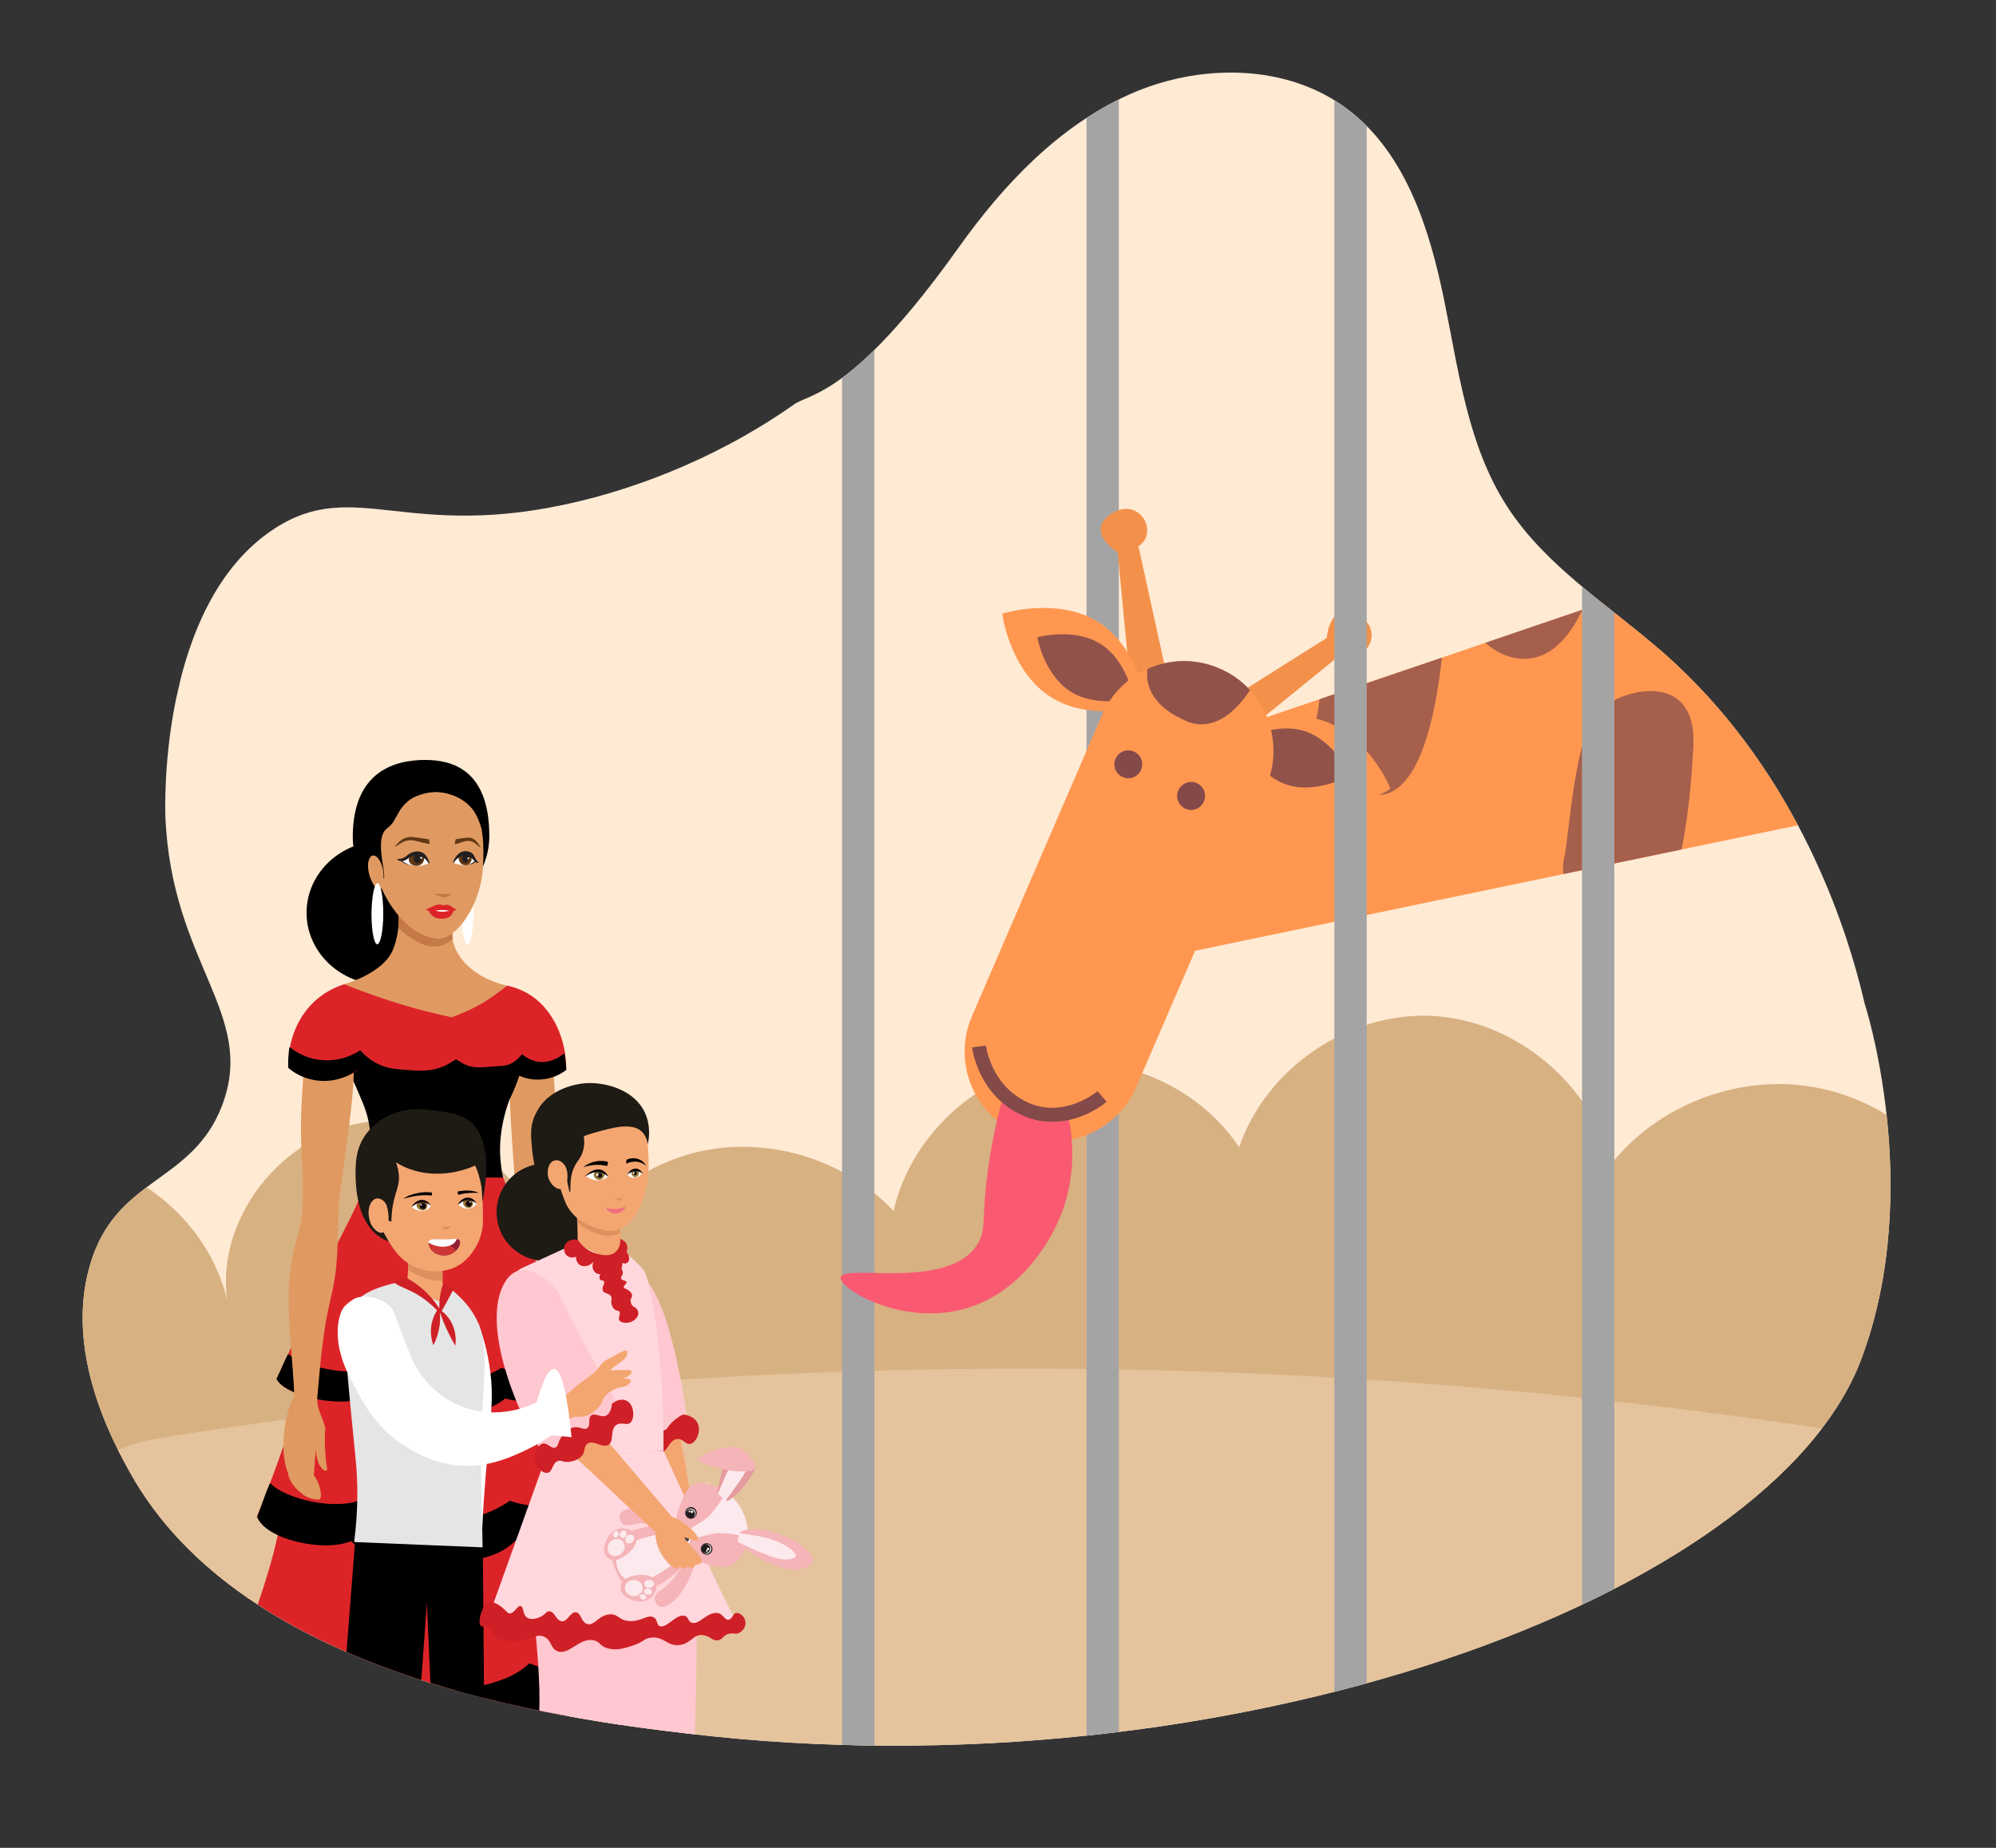 <?xml version="1.0" encoding="utf-8"?>
<!-- Generator: Adobe Illustrator 26.0.1, SVG Export Plug-In . SVG Version: 6.00 Build 0)  -->
<svg version="1.1" id="Layer_1" xmlns="http://www.w3.org/2000/svg" xmlns:xlink="http://www.w3.org/1999/xlink" x="0px" y="0px"
	 viewBox="0 0 864 800" style="enable-background:new 0 0 864 800;" xml:space="preserve">
<rect x="0" y="0" width="864" height="800" fill="#333333" stroke="none"/>
<style type="text/css">
	.st0{clip-path:url(#SVGID_00000111157606346423721440000011534341109606651819_);}
	.st1{fill:#FFEAD4;}
	.st2{fill:#D8B182;}
	.st3{clip-path:url(#SVGID_00000111157606346423721440000011534341109606651819_);fill:#E5C49D;}
	.st4{fill:#FFFFFF;}
	.st5{fill:#301F1D;}
	.st6{fill:#E09A61;}
	.st7{fill:#C47947;}
	.st8{fill:#231F20;}
	.st9{fill:#603813;}
	.st10{fill:#DC2428;}
	.st11{clip-path:url(#SVGID_00000111157606346423721440000011534341109606651819_);fill:#A5A4A4;}
	.st12{fill:#F4CCAB;}
	.st13{fill:#F69493;}
	.st14{fill:#ED2448;}
	.st15{fill:#FFC7D0;}
	.st16{fill:#1E1A14;}
	.st17{fill:#F4A671;}
	.st18{fill:#CE2026;}
	.st19{fill:#FFD7DC;}
	.st20{fill:#F5B4B8;}
	.st21{fill:#FCE9ED;}
	.st22{fill:#282125;}
	.st23{fill:#1F1A1C;}
	.st24{fill:#FFF7EF;}
	.st25{fill:#E59B9D;}
	.st26{fill:#F5EFEC;}
	.st27{fill:none;stroke:#2E2A2B;stroke-width:0.279;stroke-linecap:round;stroke-linejoin:round;stroke-miterlimit:10;}
	.st28{fill:#443E42;}
	.st29{fill:#2E2A2B;}
	.st30{fill:#524A50;}
	.st31{fill:#F4D3BB;}
	.st32{fill:#DD915E;}
	.st33{fill:#EF6F7B;}
	.st34{fill:#96753B;}
	.st35{fill:#E5E5E5;}
	.st36{fill:#921F33;}
	.st37{fill:#CD3735;}
	.st38{fill:#140408;}
	.st39{fill:#F3914B;}
	.st40{fill:#FF9750;}
	.st41{opacity:0.72;clip-path:url(#SVGID_00000093889184265814587290000008412411767734598311_);}
	.st42{fill:#844949;}
	.st43{opacity:0.89;fill:#844949;}
	.st44{fill:#F95A71;}
	.st45{clip-path:url(#SVGID_00000111157606346423721440000011534341109606651819_);fill:#CE2026;}
</style>
<g>
	<defs>
		<path id="SVGID_1_" d="M806,587.6c27.1-73.6,1.1-153.3,1.1-153.3c-1.1-4.7-2-8.2-2.3-9.2c-7.1-27.1-28.7-93.7-85.5-143.1
			c-23.1-20.1-50.2-36.9-66.9-62.7c-17.1-26.4-21-58.8-27.3-89.5s-16.5-63.2-41.5-82.3C557.2,27.3,519,27.3,488.6,41
			s-54.2,38.9-73.6,66.1c-46,64.6-64.3,63-71.3,68c-37.1,26.1-73.8,37.3-92.9,41.9c-74.2,17.9-97-10.8-131.9,11.8
			c-50,32.4-47.5,120-47.3,124.8c2.6,63.8,39.7,85.4,24.5,125.1c-12.7,33-44.1,30.8-56.1,65.7c-13.6,39.4,9.3,80.5,16.3,93.1
			c49.2,88.5,185.7,106.5,242.1,113.1C531.2,778.1,767.7,691.9,806,587.6z"/>
	</defs>
	<clipPath id="SVGID_00000106140487097661020430000007193181363804988574_">
		<use xlink:href="#SVGID_1_"  style="overflow:visible;"/>
	</clipPath>
	<g style="clip-path:url(#SVGID_00000106140487097661020430000007193181363804988574_);">
		<path class="st1" d="M780.1,684.3c12.1-7.6,22.8-17.3,31-29c0-0.1,0.1-0.1,0.1-0.2c4.9-6.9,48.1-78.6,33.8-180.9
			c-2.9-20.9-16.3-116.3-88.2-180.5c-30.6-27.3-57-35.8-80.8-76.4c-11.7-20-9.8-25.6-30.9-77.8c-21-51.9-31.4-77.9-45.6-90.4
			C567.1,20.5,517.1,17.3,482,26.3C463.5,31,460.8,36.2,380.6,88c-37.5,24.3-56.4,36.5-61.7,38.2c-66.7,22-109.9-30.5-157.2-14.7
			c-43.7,14.6-59.1,76.7-73,136.8C28.8,508.4-1.1,638.4,34.1,687.6c50.5,70.5,142.1,80.2,285.7,95.4c0,0,158.4,13.8,378.5-56.2
			C723,718.8,759.7,697,780.1,684.3z"/>
	</g>
	<g style="clip-path:url(#SVGID_00000106140487097661020430000007193181363804988574_);">
		<path class="st2" d="M1039.9,542.1c-23.3,22.7-50.6,41.1-79.5,54.3c-0.3,0.6-0.6,1.2-0.9,1.8c-7.3,15.2-15.1,30-23.5,44.4
			c-13,22.4-27.3,43.9-42.7,64.3c-46.4,7.8-94.8,8.3-142,8.5c-286.9,1.2-573.8,2.5-860.6,3.8c-29.4-36.9-54.8-77.4-75.7-121
			c-0.3-0.6-0.6-1.2-0.9-1.8c-0.8-0.2-1.5-0.5-2.3-0.8c-5.2-1.8-11.1-4-17.5-6.9c4.3-9.7,11.2-18.4,20-24.3
			c18.8-12.6,45.3-12.5,64,0.3c-3.3-17.5,9.3-36.4,26.7-40.1c17.4-3.7,36.6,8.5,40.7,25.7c13-31.1,47.2-52,80.8-49.3
			c33.6,2.7,64,28.9,71.8,61.7c-5-37.3,26.9-74.9,64.5-77.3c37.6-2.4,73.5,29.6,76.8,67.2c10.9-27.6,36.6-49,65.8-54.6
			c29.2-5.6,61,4.6,81.4,26.3c7.1-31.4,34.1-57.3,65.7-63.2s66.1,8.8,83.9,35.6c11.6-34.2,47.2-58.5,83.2-56.9
			c36,1.7,69.3,29.2,77.7,64.3c20.2-25.6,54.8-39,87-33.6c32.2,5.3,60.6,29.1,71.6,59.8c15-21,40.9-33.8,66.7-32.8
			c25.8,1,50.7,15.6,64.1,37.7C1003.2,525.3,1025.1,529.6,1039.9,542.1z"/>
	</g>
	<path style="clip-path:url(#SVGID_00000106140487097661020430000007193181363804988574_);fill:#E5C49D;" d="M536.7,820.1
		L68.6,747.6c-71.1-11-71.5-113.3-0.5-124.8c167.3-27,362.9-40.4,579.1-21.3c48.5,4.3,95.3,10,140.5,16.8
		c72.6,10.9,81.3,112.1,11.8,135.5C710.5,783.6,621.6,812.8,536.7,820.1z"/>
	<g style="clip-path:url(#SVGID_00000106140487097661020430000007193181363804988574_);">
		<path class="st4" d="M199.9,395.6c0,7.3,1.1,13.2,2.5,13.2c1.4,0,2.6-5.9,2.6-13.2c0-7.3-1.1-13.2-2.5-13.2
			C201.1,382.4,199.9,388.3,199.9,395.6z"/>
		<g>
			<g>
				<g>
					<g>
						<g>
							<path class="st5" d="M189.5,803.7c0,0.3-0.1,0.7-0.1,1c-0.1,1.2-0.2,2.4-0.2,3.6c-0.2,7.8,2.2,15.6,6.7,22
								c0.3,0.4,0.6,0.8,0.9,1.2c2.9,3.9,9.6,11.6,15.3,10.9c4.6-0.5,4.4-3.2,3.1-6.1c0,0,0,0,0,0c-0.1-0.3-0.3-0.7-0.5-1.1
								c3.1,3.4,10.6,8.4,10.6,12.9c0,3.8-8.1,4.9-11.9,5.1c-5.4,0.2-12.3-0.7-15.5-5.6c-4.9-7.3-2.4-16.9-10.5-22.2
								c0,7.7,0,15.5,0,23.2c0,0.1-0.1,0.1-0.1,0.2c0,0,0,0-0.1,0.1c0,0-0.1,0-0.1,0c-0.1,0-1.4-0.1-3.3-0.1
								c-0.1-8.1-0.3-16.2-0.4-24.3c-0.8-1.5-1.5-3.6-1.6-6.1C181.3,810,188.5,804.4,189.5,803.7z"/>
						</g>
					</g>
					<g>
						<g>
							<path class="st6" d="M195.8,692.9c3.3,0,6.5,0,9.8,0c6,0,12,0,18,0c-0.5,4.8-1.2,10-2.2,15.5c-1.4,7.5-2.1,14.7-4.1,20.6
								c-3.1,24-7.2,47.4-10.3,71.4c2.8,21.8,4.3,29.2,5.2,30.6c0.1,0.2,1.2,1.9,2.4,4.3c0.2,0.3,0.3,0.7,0.5,1.1c0,0,0,0,0,0
								c1.3,2.9,1.4,5.6-3.1,6.1c-5.7,0.6-12.4-7.1-15.3-10.9c-0.3-0.4-0.6-0.8-0.9-1.2c-4.4-6.4-6.8-14.2-6.7-22
								c0-1.2,0.1-2.4,0.2-3.6c0-0.3,0.1-0.7,0.1-1c0.4-4.1,1.1-8.1,1.1-12.3c-0.1-5.8-0.8-11.7-1.4-17.5c-0.9-8.5-3.1-17.5-4-26
								c0-6.4-0.1-12.8-0.1-19.2C188.1,716.7,192.6,705,195.8,692.9z"/>
						</g>
					</g>
				</g>
			</g>
			<g>
				<g>
					<path class="st6" d="M151.3,802c0.1-0.3,0.1-0.3,0.2-0.6c3.4-10.7,3.3-20.3,2.7-31.7c-0.6-11.8-0.7-22.9,1.2-32.1
						c3.1-14.9,8.4-16.8,9.6-29.6c0.8-8.5,0.3-15.6-0.3-20.1c11.6,0.2,23.1,0.4,34.7,0.5c-0.5,6.8-1.2,12.5-1.9,16.9
						c-0.8,5-2.1,12.8-4.4,21.3c-0.3,1-1.6,5.8-3.3,10c-0.9,2.2-1.7,4.4-2.8,6.6c-0.1,0.2-0.2,0.4-0.3,0.6c0,0.1,0,0.1,0,0.1
						c-6.3,12.7-12.7,33.3-12.7,33.3c-3.7,12-6.3,19.9-8.7,27.9c1.4,8.5,1.9,19.3,3.3,27.9c0,0.1,0.1,0.3,0.1,0.4
						c0.1,0.9,0.7,3.4,0.8,4.3c0.3,4.4-1.7,9.4-6.7,8.7c-5.9-0.8-10.6-13-12.6-19.4C147,816.7,150,806.4,151.3,802z"/>
				</g>
			</g>
			<g>
				<g>
					<path class="st5" d="M151.4,801.4c0,0.2-0.1,0.4-0.2,0.6c-0.2,0.5-0.4,1.1-0.6,1.6c-1.8,5.3-1.4,14.2,0.5,22.6
						c1.7,7.8,4.5,15.2,11.4,16.2c5,0.7,6.5-1.9,6.2-6.3c-0.1-0.9-0.1-1.8-0.2-2.8c0-0.1-0.4-2.8-0.4-2.9c0.1,0.7,0.9,2.1,1.6,4
						c1.9,5.1,7,14.8,3.6,18.9c-3.3,4-14,2.3-19.2-2.9c0,0,0,0-0.1-0.1c-0.1-0.1-0.3-0.2-0.4-0.4c-2.3-2.4-3.3-5.4-3.8-8.5
						c0,0,0,0,0-0.1c-1.2-5.2-1.5-11.1-2.9-16.2c0,8.8,0,17.6,0,26.4c0,0.2-0.2,0.2-0.3,0.1c0,0.1-0.1,0.1-0.1,0.1
						c-0.8,0-1.7,0-2.5,0c-0.1,0-0.2-0.1-0.2-0.2c0,0,0,0,0,0c0,0,0,0,0-0.1c0-10.1,0-20.1,0-30.2
						C139,815.1,145.4,805.7,151.4,801.4z"/>
				</g>
			</g>
		</g>
		<path class="st6" d="M236.2,436.7c2.4,6.6,4.3,37.4,4.4,48.3c0.1,15.5-1.6,24.9-1.1,38.2c0.6,13.9,6.9,19.9,5.2,47.4
			c-0.8,13-2.7,28.8-2.6,34.7c3,4.3,7.1,21.8,2.1,33.4c0,2.9-3.9,7.1-5.4,7.9c-1.9,1.9-4.5,3-8.2,3c-1.5-1.5,0-7.1,2.7-10.6
			c-0.4-3.8-0.8-11.9-0.8-11.7c-0.6,4.1-1.7,10.4-5.2,11.8c0-0.2-0.1-0.8-0.4-0.8c1.2-5.3,2.1-12.3,1.5-19.9c2-6.2,4.9-7.4,3.7-12.7
			c-3.3-14.8-2.3-29.8-5.2-42.5c-3.5-15.1-2.6-23.4-3.2-39.5c-0.5-13.9-5.8-61.8-1.1-69.1L236.2,436.7z"/>
		<path d="M195.9,394.9c-0.1,17.2-11.9,31.6-30.2,31.5c-18.3-0.1-33.1-14.2-33-31.4c0.1-17.2,15-31.1,33.3-31
			C184.4,364.1,196,377.7,195.9,394.9z"/>
		<g>
			<path d="M211.8,362.2c-0.1,17.6-14.6,32.6-30,32.5c-15.4-0.1-29.2-15.1-29.1-32.7c0.2-28.3,18.4-33,31.5-33
				C195.3,329.1,211.9,332.8,211.8,362.2z"/>
		</g>
		<path class="st6" d="M219.4,426.7c-7.1,6.1-14.8,14.1-21.9,20.2c-23.4-1.8-37.7-11.6-45.7-18.7c-0.6-0.5-2.3-1.5-2.8-2.1
			c1.7-0.5,16.8-5,21-14.7c0.7-1.6,1.8-4.8,2.3-8.8c0-0.3,0.1-0.6,0.1-0.9c0,0,0-0.1,0-0.1c0.3-2.9,0.2-5.3,0-7.2
			c0-0.2-0.1-0.5-0.1-0.7c4.4,1.4,7.6,2.8,9.6,3.6c0.4,0.2,0.7,0.3,1,0.4c0.8,0.3,1.6,0.5,2,0.6c0,0,0.1,0,0.1,0c0,0,0,0,0,0
			c0.8,0.3,1.7,0.6,2.7,0.8c0,0,0,0,0,0c1.6,0.3,3,0.4,4.3,0.3c1.5,0.4,3,0.7,3.9,0.8c0,0.2-0.1,0.5-0.1,0.7c-0.3,2.1-0.2,4,0.1,5.5
			c0,0,0,0,0,0c0.1,0.6,0.2,1.1,0.3,1.6C198.6,417.1,208.1,424.2,219.4,426.7z"/>
		<path class="st7" d="M196,406.4c-2.2,2.1-4.3,2.8-5.4,3.1c-5.3,1.3-10.1-1.7-13.1-3.7c-2.3-1.4-3.9-3-5.1-4.3
			c0.3-2.9,0.2-5.3,0-7.2c0-0.2-0.1-0.5-0.1-0.7c4.4,1.4,7.6,2.8,9.6,3.6c0.4,0.2,0.7,0.3,1,0.4c0.8,0.3,1.6,0.5,2,0.6
			c0,0,0.1,0,0.1,0c0,0,0,0,0,0c0.8,0.3,1.7,0.6,2.7,0.8c0,0,0,0,0,0c1.6,0.3,3,0.4,4.3,0.3c1.5,0.4,3,0.7,3.9,0.8
			c0,0.2-0.1,0.5-0.1,0.7C195.7,403.1,195.8,404.9,196,406.4z"/>
		<path class="st6" d="M187.7,341.8c-0.3,0-0.5,0-0.7,0c-7.3-0.2-13.7,2-15.9,3.1c-7.8,3.9-10.2,18.4-9,28.8
			c1.6,13.9,14,32.1,27.7,32.7c7.2,0.3,18.3-13.5,19.3-31.4C210,357.1,207.7,342.4,187.7,341.8z"/>
		<path d="M190.7,342c-1.9-0.1-6.6-0.2-10.8,1.7c-0.8,0.4-3.2,1.7-5.1,4.3c-1,1.3-2,3-3.3,5.5c-1.2,2.2-1.3,2.5-2,3.3
			c-1.6,1.8-3,2.1-3.9,4.6c-1.9,5.2,0.6,13.6,0.7,17.8c0,0.2,0,1.1-0.3,1.2c-0.4,0.1-0.9-1.1-1.2-1c-0.5,0.1-0.7,2.1-0.4,7.4
			c-1.8-3.6-4.3-9.6-5.2-17.4c-0.9-7.8-2.3-19.2,5.1-25.7c4-3.6,8.8-3.9,16.2-4.5c5.8-0.4,16.8-1.2,22.6,5.9
			c1.9,2.3,2.7,4.7,3.1,6.5c-0.8-1.3-2.1-3.2-4.2-5C197.5,342.8,192.7,342.1,190.7,342z"/>
		<g>
			<path class="st8" d="M205.1,371.2c0.3,2.2-3.3,3-4,3.3c2.5-0.2,4.5-0.6,5.1-1.8L205.1,371.2z"/>
			<path class="st4" d="M196.4,373.5c0.9-2.3,3.8-4.1,5.5-4.2c1.2,0,3.4,1.9,4,3.2c-1.6,1.5-4.1,2.2-4.8,2.1
				c-1.2-0.1-2.6-0.2-4.4-0.9L196.4,373.5z"/>
			<path class="st9" d="M204.1,372.4c-0.3,1.5-1.8,2.5-3.3,2.1c-1.5-0.3-2.5-1.9-2.2-3.7c0.1-0.7,2.1-1.8,3.6-1.4
				C203.7,369.7,204.4,370.9,204.1,372.4z"/>
			<path class="st8" d="M202.9,372c-0.2,1-1,1.6-1.8,1.4c-0.8-0.2-1.2-1.1-1-2.1c0.2-1,1-1.6,1.8-1.4
				C202.7,370.1,203.1,371.1,202.9,372z"/>
			<path class="st4" d="M203,371.7c-0.1,0.2-0.2,0.4-0.4,0.3c-0.2,0-0.3-0.3-0.2-0.5c0.1-0.2,0.2-0.4,0.4-0.3
				C203,371.2,203.1,371.4,203,371.7z"/>
			<path class="st8" d="M196.1,373.4c0.9-2.9,3-4.8,5-4.9c1.4-0.1,3.3,0.4,4.1,1.9c0.2,0.4,0.4,1.2,1.3,2.3c0.3,0.4,0.5,0.7,0.7,0.9
				c-0.2,0-0.5,0-0.8-0.1c-0.3-0.1-0.6-0.3-0.7-0.4c-0.6-0.5-0.8-1-1.6-1.6c-1.2-0.9-3-1.4-4.4-0.8c-0.8,0.3-2.6,1.4-3.2,2.8
				L196.1,373.4z"/>
			<path class="st9" d="M197.2,363.4c0.3-0.1,0.8-0.2,1.4-0.3c3.9-0.6,4.7-0.5,5.4-0.3c0.2,0.1,1,0.3,1.8,1c0.7,0.6,1.9,2.4,2.3,3.3
				c-1.3-0.9-2.1-2-3.6-2.7c-2-0.8-3.5-0.1-5.4,0.5c-0.5,0.2-1.7,0.5-2.3,0.6L197.2,363.4z"/>
		</g>
		<g>
			<path class="st8" d="M175.2,371.5c-0.4,2.3,3.9,2.9,4.6,3.2c-2.9-0.2-5.4-0.8-6.1-2L175.2,371.5z"/>
			<path class="st4" d="M185.5,373.7c-0.2-0.6-0.7-1.7-1.9-2.7c-0.3-0.2-2.1-1.7-4.6-1.4c-3.1,0.3-4.7,2.9-4.8,3.2
				c0.8,0.6,2.8,1.9,5.7,2.1C182.6,375.1,184.6,374.2,185.5,373.7z"/>
			<path class="st9" d="M177,372.7c0.4,1.5,2.1,2.4,3.9,2.1c1.8-0.3,3-1.9,2.7-3.8c-0.1-0.7-2.4-1.7-4.3-1.4
				C177.6,370,176.6,371.2,177,372.7z"/>
			<path class="st8" d="M179.1,372.3c0.3,1,1.2,1.6,2.1,1.3c0.9-0.2,1.5-1.2,1.2-2.1c-0.3-1-1.2-1.6-2.1-1.3
				C179.4,370.4,178.8,371.4,179.1,372.3z"/>
			<path class="st4" d="M181.9,371.5c0.1,0.2,0.3,0.4,0.5,0.3c0.2,0,0.3-0.3,0.3-0.5c-0.1-0.2-0.3-0.4-0.5-0.3
				C181.9,371.1,181.8,371.3,181.9,371.5z"/>
			<path class="st9" d="M185.7,363.4c-0.4-0.1-1.7-0.3-2.5-0.4c-4.9-0.8-5.9-0.7-6.8-0.5c-0.3,0.1-1.3,0.3-2.4,1
				c-1,0.6-2.6,2.3-3.2,3.2c1.7-0.8,2.8-2,4.8-2.6c2.6-0.8,4.5,0,6.9,0.6c0.7,0.2,2.8,0.6,3.5,0.7L185.7,363.4z"/>
		</g>
		<path class="st7" d="M195.5,386.9c-0.4,0.4-1,1-1.8,1.3c-2.7,1-5.3-1.1-5.5-1.3c1,0.1,2.1,0.1,3.3,0.1
			C192.9,387,194.2,387,195.5,386.9z"/>
		<path class="st6" d="M165.7,376.1c0.8,3.6,0.3,8.6-1.4,9c-1.7,0.4-4-4-4.7-7.5c-0.8-3.6,0-6.8,1.7-7.2
			C162.9,370,164.9,372.5,165.7,376.1z"/>
		<g>
			<path class="st4" d="M195.9,394.9c0,0.6-1.8,1.2-4.3,1.2c-2.6,0.1-4.9-0.5-4.9-1.2c0-0.7,2.3-1.2,4.9-1.2
				C194.1,393.8,195.9,394.3,195.9,394.9z"/>
			<path class="st10" d="M194.1,394.4c-0.4,0.1-0.9,0.1-1.3,0.2c-0.6,0.1-1,0.1-1.4,0.1c-0.4,0-0.8,0-1.3-0.1
				c-0.8-0.1-1.3-0.4-1.5-0.6c-0.6-0.3-1.7-0.7-3.4-0.6c0.2,0.6,0.7,2.2,2.3,3.3c1.5,1.1,3.1,1,3.9,1c1,0,2.2,0,3.4-1
				c0.8-0.6,1.3-1.6,1.8-3.2C195.6,394.1,194.7,394.3,194.1,394.4z"/>
			<path class="st10" d="M192.2,392c-0.6-0.2-1.4-0.5-2.4-0.4c-0.9,0.1-1.4,0.3-2.7,0.9c-0.7,0.3-1.7,0.9-3,1.4
				c1.5,0.4,2.6,0.5,3.4,0.4c0.9-0.1,1.7-0.3,3.2-0.3c0.4,0,0.7,0,0.9,0c0.2,0,0.6,0,1,0c1.1,0.1,1.7,0.3,2.3,0.4
				c0.6,0.1,1.5,0.1,2.8-0.5c-1.1-0.6-1.8-1.1-2.4-1.5c-0.6-0.4-1.1-0.7-1.8-0.7C193,391.7,192.4,391.8,192.2,392z"/>
		</g>
		<path class="st4" d="M160.8,395.6c0,7.3,1.1,13.2,2.5,13.2c1.4,0,2.6-5.9,2.6-13.2c0-7.3-1.1-13.2-2.5-13.2
			C162,382.4,160.9,388.3,160.8,395.6z"/>
		<path class="st6" d="M188.4,423.3"/>
		<path d="M196.5,447.6c-19.1-3.2-38.2-6.3-57.3-9.5c0.9,2,8.2,17.7,12.3,26.7c0.6,1.3,1.5,3.3,2.7,6c1.6,3.7,3.1,7.1,3.9,9.5
			c2.9,8.1,2.6,17.9,2.5,19.3c-0.2,3.4-0.8,8.3-2.8,13.9c20.2-0.3,40.5-0.5,60.7-0.8c-0.4-1.3-0.8-2.9-1.1-4.8
			c-0.1-0.4-0.7-3.9-0.9-7.8c-0.6-12.7,4-23.9,4-23.9c1.2-2.5,2.1-4.6,2.7-6.1c2-5,3.1-9.6,3.5-12.5c0.4-2.8,0.4-5.6,0.4-5.6
			c0-0.1,0-0.2,0-0.3c0-9.5-5.2-18.9-5.2-18.9c-0.4-0.7-0.8-1.3-1.2-2C212.7,436.3,204.6,442,196.5,447.6z"/>
		<path d="M240.8,510"/>
		<g>
			<g>
				<path class="st10" d="M188,751.2c0,0-29.1,4-42.9-9.6c-14.4,5.7-43.7,0.6-47.9-10.3c23.9-55.6,24.6-76.7,24.6-76.7l65.9,15
					L188,751.2z"/>
				<path d="M149.5,721.6c-12.5,4.9-37.1,1.2-45.6-6.8c-2.4,4.8-4.3,10.7-6.8,16.5c4.3,10.9,33.5,16,47.9,10.3
					c13.8,13.6,42.9,9.6,42.9,9.6l-0.1-19.6C179.1,732.1,159.9,731.9,149.5,721.6z"/>
				<path class="st10" d="M187.6,675.6c0,0-24.2,3.5-35.7-8.5c-16.3,6.8-39.1-6.1-40.7-10.5c19.9-49.2,21.2-66.5,21.2-66.5
					l54.8,13.3L187.6,675.6z"/>
				<path d="M155.7,649.5c-10.4,4.3-31.7-0.2-38.8-7.4c-2,4.2-3.5,9.4-5.6,14.6c3.5,9.7,28.7,15.5,40.7,10.5
					c11.5,12,35.7,8.5,35.7,8.5l-0.1-17.3C180.3,658.8,164.3,658.6,155.7,649.5z"/>
				<path class="st10" d="M187.4,611.9c0,0-21.2,2.6-31.2-6.2c-10.5,3.7-33.3-1.7-36.4-8.7c5.8-12.3,11.5-25.4,17.1-39.2
					c7-17.3,16.9-32,22.1-47.9c10,0,19.1-0.1,29.1-0.1C187.8,543.8,187.6,577.8,187.4,611.9z"/>
				<path class="st10" d="M250.8,597c-3,7.1-21.2,12-31.7,8.4c-10,8.9-31.2,6.5-31.2,6.5c-0.4-24.1-0.7-48.3-1.1-72.4
					c-0.1-9.9-0.3-19.8-0.4-29.7c10.5,0,20.9,0,31.4,0c6.4,16.1,12.8,32.5,19.1,49.4C241.7,571.8,246.3,584.5,250.8,597z"/>
				<path d="M159.4,592.7c-9.1,3.2-28.5-1.3-34.7-6.5c-1.7,3.1-3.1,6.9-5,10.7c3.1,7.1,25.9,12.4,36.4,8.7c10,8.8,31.2,6.2,31.2,6.2
					l-0.1-12.7C181,599.5,167,599.4,159.4,592.7z"/>
			</g>
			<g>
				<path class="st10" d="M188,751.2c0,0,29.2,3.7,42.8-10c14.4,5.5,39-2.9,43.2-13.9c-4.2-18-8.1-32.4-11-42.2
					c0,0-1.1-3.7-9.5-31.1l0,0l-65.8,15.6L188,751.2z"/>
				<path d="M229.1,720.1c2.6,1.1,11.9,4.7,23.2,1.3c9.9-3,15.5-9.7,17.3-12.1c0.8,3.2,1.6,6.4,2.4,9.7c0.7,2.8,1.3,5.6,2,8.4
					c-4.2,11-28.8,19.4-43.2,13.9c-13.7,13.7-42.8,10-42.8,10l-0.1-19.6C196.6,732.1,218.7,730.4,229.1,720.1z"/>
				<path class="st10" d="M187.6,675.6c0,0,24.2,3.3,35.6-8.8c12,4.9,32.6,0.3,36.1-9.5C247.5,614,242,589.7,242,589.7l-54.7,13.8
					L187.6,675.6z"/>
				<path d="M220.8,649.7c2.6,1,10.8,3.8,20.4,0.8c6.2-2,11.9-6.2,14-8.2c0.6,2.4,1.3,4.9,2,7.4c0.7,2.6,1.5,5.2,2.2,7.8
					c-3.5,9.7-24.2,14.3-36.2,9.4c-11.4,12.1-35.6,8.8-35.6,8.8l-0.1-17.3c3.8,0.3,9.2,0.4,15.4-1
					C211.1,655.6,217.2,652.2,220.8,649.7z"/>
				<path d="M217,592.2c2.7,0.9,10.3,3,19.1-0.2c5.1-1.8,8.6-4.8,10.6-6.7c0.7,2,1.4,3.9,2.1,5.9c0.7,1.9,1.4,3.8,2.1,5.8
					c-3,7.1-21.7,12-32.2,8.4c-10,8.9-31.2,6.5-31.2,6.5l-0.1-12.7c3.5,0.3,8.1,0.3,13.5-0.7C208,597.1,213.5,594.3,217,592.2z"/>
			</g>
		</g>
		<path class="st6" d="M135.2,436.2c-2.5,6.6-4.7,37.4-4.9,48.2c-0.3,15.5,1.3,24.9,0.6,38.2c-0.7,13.9-7.1,19.8-5.8,47.4
			c0.6,13,2.4,28.8,2.2,34.7c-3,4.3-7.3,21.7-2.5,33.4c0,2.9,3.8,7.1,5.3,8c1.9,1.9,4.5,3.1,8.2,3.1c1.5-1.5,0.1-7.1-2.5-10.6
			c0.4-3.8,0.9-11.8,0.9-11.6c0,1.5,0.2,4.1,1.4,6.9c0,0,0.3,0.7,0.9,1.4c0.7,0.9,1.1,1.2,1.5,1.3c0.2,0.1,0.6,0.2,0.9,0
			c0.2-0.2,0.3-0.6,0.2-1c-0.5-2.5-0.6-3.7-0.8-6.8c-0.3-4-0.2-7.7,0-10.8c-1.9-6.2-3.9-8.3-3.4-13.7c1.4-15.6,2.5-28.8,5.6-41.5
			c3.7-15.1,2.9-23.4,3.6-39.5c0.7-13.9,9.9-61.3,5.2-68.6L135.2,436.2z"/>
		<path class="st10" d="M245.1,463.2c-1.5,1.1-4.2,2.6-7.8,3.4c-5.8,1.3-10.5-0.2-12.4-0.9c-4.5,1.7-10.7,3.5-18.3,3.9
			c-3.4,0.2-6.5,0-9.2-0.3c-5.4,1.4-10,1.9-13.2,2.1c-7.2,0.5-14.6,0.9-21.8-2.9c-3.4-1.8-5.7-4-7.1-5.5c-2.1,1.5-6,3.8-11.4,4.5
			c-9.8,1.3-17.1-3.8-18.9-5.1c-0.2-2.1-0.2-5.3,0.5-9c0.6-3.4,3.1-14.2,12.9-21.8c2.1-1.6,5.6-3.9,10.6-5.5
			c7.7,3.1,16.2,6.2,25.6,9c7.3,2.2,14.3,3.9,20.9,5.3c4.1-1.4,8.9-3.5,14.1-6.6c3.9-2.4,7.2-4.9,9.9-7.1c4.6,1,7.9,2.7,9.9,4
			c12.1,7.7,14.7,22,15.2,25.3C245.1,459.5,245.1,462.2,245.1,463.2z"/>
		<g>
			<path d="M245.1,463.2c-1.4,1.1-5,3.6-10.3,4.1c-4.7,0.5-8.3-0.8-10-1.6c-1.4,1.2-3.2,2.4-5.3,3.4c-9.5,4.4-19,1.4-22.2,0.2
				c-2.2,1.4-11,6.4-22.7,4.5c-11.1-1.8-17.7-8.8-19.5-10.8c-1.1,0.8-8.7,6.5-19.1,4.6c-5-0.9-8.7-3.1-11.2-5.3
				c-0.1-0.8-0.2-4.4,0.5-9c1.8,1.4,6.9,5.2,14.5,5.7c8.3,0.6,14.3-3.1,16.1-4.3c1.6,1.8,4.3,4.4,8.3,6.2c3.7,1.7,6.6,1.9,11.7,2.3
				c5.1,0.4,9.1,0.7,14.1-0.8c3.2-1,5.8-2.8,7.4-3.8c1.6,0.9,3.8,2.7,6.9,3.2c2.7,0.5,4.7,0.3,8.3,0c3.8-0.4,5.8-0.1,8.1-1.1
				c2.6-1.1,4.3-3.2,5.3-4.3c1,0.9,3.5,2.8,7.2,3.3c6,0.7,10.3-3.1,11-3.7C245.1,459.5,245.1,462.2,245.1,463.2z"/>
		</g>
		<path d="M208.3,358.3c-0.5-1.7-1.7-5.3-3.8-8c-5.3-6.5-13-7.2-14.3-7.3c-0.9-0.1-4.5-0.3-8.6,1.2c-1.3,0.4-3.1,1.1-5,2.7
			c-1.6,1.3-2.6,2.7-3.1,3.3c-0.5,0.7-0.5,0.9-2.6,4.4c-0.5,0.9-0.7,1.3-1.1,1.7c-0.9,1.2-1.9,1.9-2.6,2.4c0.5-1.6,1.2-3.3,2.1-5.1
			c1.5-2.8,4.8-9.3,12.1-12.7c1.5-0.7,8.6-4,16.4-1c1.3,0.5,9.5,3.6,10.8,11C209.3,353.6,208.9,356.9,208.3,358.3z"/>
		<path class="st8" d="M185.9,373.6l-0.4,0.2c-0.2-0.4-1.3-2.6-3.8-3.2c-2.1-0.5-4,0.3-4.9,0.9c-0.2,0.1-0.3,0.2-0.4,0.3
			c-0.1,0.1-0.1,0.1-0.2,0.2c-0.8,0.6-1.8,0.8-2.6,0.8c-0.3,0-0.6-0.1-0.9-0.2c-0.3-0.1-0.6-0.3-1-0.8c0.3,0,0.6,0.1,1,0.1
			c1.5-0.1,2.6-0.8,3.1-1.2h0c1.3-1.3,3.9-2.6,6.2-1.9C184.9,369.5,185.8,373.3,185.9,373.6z"/>
		<path class="st8" d="M176.8,371.5c-0.2,0.2-0.4,0.4-0.7,0.5c0.1-0.1,0.1-0.1,0.2-0.2C176.5,371.7,176.6,371.6,176.8,371.5z"/>
	</g>
	
		<rect x="470.3" y="0.9" style="clip-path:url(#SVGID_00000106140487097661020430000007193181363804988574_);fill:#A5A4A4;" width="14" height="824.9"/>
	
		<rect x="364.5" y="0.9" style="clip-path:url(#SVGID_00000106140487097661020430000007193181363804988574_);fill:#A5A4A4;" width="14" height="824.9"/>
	<g style="clip-path:url(#SVGID_00000106140487097661020430000007193181363804988574_);">
		<g>
			<path class="st12" d="M307.2,641.6l0,4.9c0,0,8.7,8.2,5.2,13.3c-3.1,2.4-4.1,4.4-5.3,2.8s-2-5.9-2.6-6.7
				c-0.6-0.8-0.8,2.7-1.8,2.6c-1.4-0.2-2.2-4.5-1.6-8.6l-2-5.9L307.2,641.6z"/>
		</g>
		<path class="st13" d="M268.5,877.6c10.1,2.2,27.2,5,27.7,1c-1-5.2-11.4-9.8-16.2-11.7c-1.4-0.6-2.4-0.9-2.4-0.9l1.6-12.1
			l-12.4-0.1l-0.3,16.9l0,0.5l-0.1,3.8C266.4,876.2,267.3,877.3,268.5,877.6z"/>
		<path class="st14" d="M268.2,877.5c5.2,1.2,7.9,1.8,19.6,3.4c1.6,0.2,4,0.6,6.9-0.2c0.8-0.2,1.5-0.5,2.1-0.8
			c1.2-0.6,1.4-2.2,0.5-3.2c-1.6-1.5-3.5-3.2-5.9-4.7c-5.2-3.5-10.2-5.2-13.7-6c-0.3,0.4-2,2.7-5.2,3.3c-3.1,0.5-5.4-1-5.8-1.3
			l-0.2,7.4C266.4,876.3,267.2,877.3,268.2,877.5z"/>
		<path class="st13" d="M178.6,844.8c6.8,7.8,18.7,20.1,21.4,17.2c2.2-4.8-3.3-14.7-6-19.1c-0.8-1.3-1.4-2.1-1.4-2.1l8.6-8.8
			l-9.9-7.5l-10.3,13.3l-0.3,0.4l-2.2,2.9C177.7,842.3,177.7,843.8,178.6,844.8z"/>
		<path class="st15" d="M257.5,777.6l0.4,5l5.6,78.4h18.9c11.6-38.5,15.8-70,17.4-92.3c2.1-29.2,1.7-70.8,2.1-104.3
			c0-1.5,0.1-6.6,0-13.3c0-4.2,0-6.5,0-6.5h-38.3l-0.3,7l-0.7,15.3l-3,66.5l-1.8,40.3L257.5,777.6z"/>
		<path class="st15" d="M183.7,829.4l14.6,10.9c10.7-8.7,25.1-21.8,39.9-39.7c11.5-13.8,17.2-20.8,22.4-31c20.3-40,15-91.2,17-109.3
			c0.4-3.5,0.7-6.5,1-9c0.3-3.2,0.6-5.6,0.7-6.8c0.1-0.6,0.1-1,0.1-1l-37.7-9.9c0,0-4.1,4.9-7.7,18.3c-0.3,1-2.4,8.3-3.3,16.9
			c-2.5,24.8,5.7,57.4,1.7,83.1C232.5,751.9,230.8,763,183.7,829.4z"/>
		<path class="st16" d="M256.7,521c2.4,13.7-8.5,25.8-22.4,24.8c-9.4-0.7-17.4-7.9-19-17.2c-2.4-13.7,8.5-25.8,22.4-24.8
			C247.1,504.5,255,511.7,256.7,521z"/>
		<g>
			<path class="st17" d="M300,654.3c-4.1,0.3-8.2,0.5-12.3,0.8c-1.8-6.8-3.5-13.9-5.1-21.3c-1.5-6.9-2.7-13.6-3.8-20
				c4.5-0.6,9-1.2,13.5-1.8c1.5,6.7,2.8,13.7,4.2,20.8C297.7,640.1,298.9,647.3,300,654.3z"/>
			<path class="st15" d="M258.7,622.6c5,0.1,10.7-0.1,16.9-0.9c8.6-1.1,16-2.9,22.1-4.9c-1.3-10.8-3-19.8-4.5-26.5
				c-6-27.9-12-36-18.2-40.7c-1.8-1.3-5.1-3.7-9-3.2c-5.5,0.7-10.5,7.7-11.3,17.2c0.4,9.7,0.9,19.7,1.6,29.8
				C257,603.5,257.8,613.2,258.7,622.6z"/>
			<path class="st18" d="M295.6,612.4c0.2,0,4.4,0.2,6.2,3.4c2,3.6-0.4,8.7-2.9,9.3c-2.1,0.5-3.2-2.4-5.8-2.1
				c-3.5,0.4-4.1,5.7-7.1,5.9c-3.1,0.2-4.5-5.1-7.7-4.8c-2.3,0.2-2.4,3.1-5.4,3.7c-1,0.2-2.6-0.2-5.9-1c-3.2-0.8-3.2-1-4.5-1
				c-2.9,0-3.7,1.5-5.3,1c-2-0.6-3.4-3.8-2.7-6.2c0.9-3.2,5.6-4.7,8.9-4.6c4.8,0.1,6.3,3.4,10.1,2.5c2.8-0.7,2.8-2.7,5.3-3
				c3.9-0.4,5.9,4.6,8.8,3.7c1.4-0.4,1.3-1.7,3.9-4C293.1,613.8,294.6,612.9,295.6,612.4z"/>
		</g>
		<path class="st19" d="M236.1,631.3c-3.4-13.8-6.5-24.7-8.8-32.2c-6-19.8-4.4-30.1-5.5-43.1c-0.2-2.9,1.3-5.6,3.9-6.9l22.4-10.3
			H266c1.6,1.1,3.6,2.5,5.8,4.3c0,0,0,0,0,0c0,0,3.7,3.2,6.8,6.7c2.4,2.7,9.1,34.1,8.6,78.3"/>
		<path class="st19" d="M319.9,704.1c-15.6,1.8-33.5,2.9-53.3,2.6c-17.9-0.3-34.3-1.9-48.8-4c0.1-0.1,0.1-0.2,0.2-0.3
			c-2.4-0.2-4.7-0.5-7.1-0.7c0.7-2,1.4-3.9,2.1-5.9c7.7-21.5,15.4-43,23.1-64.4c17-1.1,34.1-2.2,51.1-3.3c5.5,12,11,23.9,16.5,35.9
			c0.4,2.1,1,4.8,1.8,8c0,0,0.2,0.7,0.4,1.7c0,0,0.5,2.1,1,3.8c0.5,1.8,4.3,9.9,10.1,21.3c0.5,0.9,0.9,1.8,1.4,2.7
			C319,702.3,319.4,703.2,319.9,704.1z"/>
		<path class="st14" d="M178.3,844.5c3.5,4,5.3,6.1,13.7,14.4c1.2,1.2,2.9,2.9,5.7,3.9c0.8,0.3,1.5,0.5,2.2,0.6
			c1.3,0.2,2.5-0.9,2.2-2.3c-0.4-2.2-1-4.6-1.9-7.3c-2.1-5.9-5.1-10.2-7.5-13c-0.5,0.2-3.2,1-6.1-0.4c-2.8-1.4-3.7-4-3.9-4.5
			l-4.5,5.8C177.6,842.5,177.6,843.7,178.3,844.5z"/>
		<g>
			<g>
				<path class="st20" d="M284,686.8c13.4-6.7,17.3-18.2,17.3-18.2l-1.3-3l-1.3-3c0,0-11-5-25.1,0.2c-14.1,5.2-6.9,17.3-6.9,17.3
					S270.6,693.6,284,686.8z"/>
				<path class="st21" d="M281.9,683c9.5-4.3,19.3-14.6,19.3-14.6l-1.2-2.7l-1.2-2.7c0,0-14.2,0.1-23.8,4.1c-7.2,3-9.7,7.3-7.3,12.7
					C270,685.1,274.8,686.2,281.9,683z"/>
				<g>
					<g>
						<path class="st20" d="M298.4,661.9c0.4,1.4-1.2,1-2.6,0.5c-10.2-3.1-18.2-3-19.6-2.8c-3.2,0.5-6.7,2.1-7.9-1.8
							c-1.4-4.7,6.6-5.8,13.4-4.4C288,654.9,297.6,659.2,298.4,661.9z"/>
					</g>
					<g>
						<path class="st20" d="M301.6,669.3c-0.7-1.2-1.5,0.2-2.2,1.6c-4.7,9.6-10.2,15.3-11.4,16.2c-2.6,2-6.1,3.4-4,7
							c2.5,4.3,8.8-0.9,12.4-6.9C299.7,681.7,303.1,671.8,301.6,669.3z"/>
					</g>
				</g>
				<path class="st20" d="M269.7,674.1c-3,1.8-5.2,1.7-6.9,0.1c-2.2-2.1-1.3-5.9,0.5-8.9c2.8-4.7,9.5-4.7,11.7-0.8
					C277,668.1,272.8,672.3,269.7,674.1z"/>
				<path class="st21" d="M269.4,672.2c-1.4,1.6-3.7,2-5.2,0.7c-1.5-1.2-1.6-3.6-0.2-5.2c1.4-1.6,3.7-2,5.2-0.7
					C270.7,668.2,270.8,670.6,269.4,672.2z"/>
				<path class="st21" d="M273.9,667.4c-0.8,0.9-2,1.1-2.7,0.5c-0.7-0.6-0.7-1.8,0-2.7c0.8-0.9,2-1.1,2.7-0.5
					C274.7,665.3,274.7,666.5,273.9,667.4z"/>
				<path class="st21" d="M271,665c-0.5,0.8-1.4,1.1-2.1,0.7c-0.7-0.4-0.8-1.4-0.3-2.2c0.5-0.8,1.4-1.1,2.1-0.7
					C271.3,663.2,271.5,664.2,271,665z"/>
				<path class="st21" d="M267.7,664.7c-0.3,0.7-1,1.2-1.6,0.9c-0.6-0.2-0.9-1-0.6-1.8c0.3-0.7,1-1.2,1.6-0.9
					C267.7,663.2,268,664,267.7,664.7z"/>
				<path class="st20" d="M273.4,682.4c-3.3,1-4.8,2.6-4.8,5c0.1,3.1,3.4,5,6.8,5.8c5.3,1.2,10-3.7,8.5-8.1
					C282.7,681.2,276.8,681.4,273.4,682.4z"/>
				<path class="st21" d="M274.5,684c-2.1-0.1-3.9,1.4-4,3.3c-0.1,1.9,1.5,3.6,3.7,3.7c2.1,0.1,3.9-1.4,4-3.3
					C278.3,685.7,276.6,684.1,274.5,684z"/>
				<path class="st21" d="M281.1,684c-1.2-0.1-2.2,0.7-2.2,1.6c-0.1,1,0.9,1.8,2,1.8c1.2,0.1,2.2-0.7,2.2-1.6
					C283.2,684.8,282.3,684,281.1,684z"/>
				<path class="st21" d="M280.8,687.7c-0.9-0.2-1.8,0.3-2,1c-0.2,0.8,0.5,1.5,1.4,1.7c0.9,0.2,1.8-0.3,2-1
					C282.4,688.6,281.7,687.9,280.8,687.7z"/>
				<path class="st21" d="M278.8,690.3c-0.7-0.3-1.5-0.1-1.8,0.5c-0.3,0.6,0.1,1.3,0.9,1.6c0.7,0.3,1.5,0.1,1.8-0.5
					C279.9,691.4,279.5,690.6,278.8,690.3z"/>
			</g>
			<g>
				<path class="st20" d="M320.6,673.9c2.4-3.4,3.4-6,3.2-10.2c-0.5-9.1-6.3-18.8-17.9-21.4c-5-1-7.9,0.8-10.3,6.4
					c-2.5,5.8-4.6,12.1-2.1,17.9c2.1,4.8,8.2,9.4,13.5,10.9C315,679.8,317.5,678.1,320.6,673.9z"/>
				<path class="st21" d="M323.8,663.7c-0.3-6.6-3.4-13.4-9.4-17.7c-1.9,3.1-4.8,7.5-7,9.8c-4.8,5-12.2,6.7-11,9.4
					c1.2,2.7,10.2-1.4,14.2-1.4c4.9-0.1,10.3,0.9,13.2,1.6C323.8,664.8,323.8,664.3,323.8,663.7z"/>
				<g>
					<g>
						<path class="st22" d="M300.1,657.3c-1.3,0.6-2.7,0-3.3-1.3c-0.6-1.3,0-2.7,1.3-3.3c1.3-0.6,2.7,0,3.3,1.3
							C302,655.3,301.4,656.7,300.1,657.3z"/>
						<path class="st23" d="M299.3,656.6c-0.6,0.3-1.4,0-1.7-0.7c-0.3-0.6,0-1.4,0.7-1.7c0.6-0.3,1.4,0,1.7,0.7
							C300.2,655.6,299.9,656.3,299.3,656.6z"/>
						<path class="st24" d="M298,653.6c1-0.4,2.2,0,2.7,1.1c0.4,0.8,0.1,1.8-0.5,2.4c0.9-0.6,1.2-1.7,0.8-2.7
							c-0.5-1.1-1.8-1.6-2.9-1.1c-0.8,0.4-1.3,1.2-1.3,2.1C296.9,654.6,297.3,653.9,298,653.6z"/>
						<path class="st24" d="M299.7,655c-0.3,0.1-0.6,0-0.7-0.3c-0.1-0.3,0-0.6,0.3-0.7c0.3-0.1,0.6,0,0.7,0.3
							C300.1,654.6,300,654.9,299.7,655z"/>
						<path class="st24" d="M298.6,654.7c-0.2,0.1-0.4,0-0.5-0.2c-0.1-0.2,0-0.4,0.2-0.5c0.2-0.1,0.4,0,0.5,0.2
							C298.9,654.4,298.8,654.6,298.6,654.7z"/>
					</g>
					<g>
						<path class="st22" d="M304.9,668.3c-1.3,0.6-1.9,2-1.3,3.3c0.6,1.3,2,1.8,3.3,1.3c1.3-0.6,1.8-2,1.3-3.3
							C307.6,668.3,306.1,667.7,304.9,668.3z"/>
						<path class="st23" d="M304.8,669.3c-0.6,0.3-0.9,1-0.7,1.7c0.3,0.6,1,0.9,1.7,0.7c0.6-0.3,0.9-1,0.7-1.7
							C306.2,669.4,305.5,669.1,304.8,669.3z"/>
						<path class="st24" d="M306.2,672.3c1-0.4,1.5-1.6,1.1-2.7c-0.4-0.8-1.2-1.3-2.1-1.2c1-0.2,2.1,0.3,2.5,1.2
							c0.5,1.1,0,2.4-1.1,2.9c-0.8,0.4-1.8,0.2-2.4-0.5C304.7,672.5,305.5,672.6,306.2,672.3z"/>
						<path class="st24" d="M306.3,670.1c-0.3,0.1-0.4,0.4-0.3,0.7c0.1,0.3,0.4,0.4,0.7,0.3c0.3-0.1,0.4-0.4,0.3-0.7
							C306.9,670.1,306.6,670,306.3,670.1z"/>
						<path class="st24" d="M305.8,671.1c-0.2,0.1-0.3,0.3-0.2,0.5c0.1,0.2,0.3,0.3,0.5,0.2c0.2-0.1,0.3-0.3,0.2-0.5
							C306.2,671.1,305.9,671,305.8,671.1z"/>
					</g>
				</g>
				<g>
					<g>
						<path class="st20" d="M348.4,678.8c1.7-0.7,5.7-2.3,1.5-7c-3.2-3.6-6.7-5.5-9.7-6.5c-7.1-2.8-13.8-4.6-19.7-2.2
							c0,0-1.4,5-0.3,5.7c0,0,9.2,6.8,13.5,8.3C338.8,679.2,343.9,680.5,348.4,678.8z"/>
					</g>
					<g>
						<path class="st21" d="M341.9,675c7.8-1.2-4.1-7.3-6.4-8c-5.5-2.2-13-2.7-15.2-3.2c0,0-1.3,1.9-0.8,3.9c0,0,7.9,3.8,11.1,4.9
							C334.7,674.3,338.3,675.6,341.9,675z"/>
					</g>
				</g>
				<g>
					<g>
						<path class="st25" d="M322.7,632.6c-1.9-0.8-3.9-1.5-5.8-2.5c-0.5-0.3-1.1-0.6-1.7-0.8c-0.1,0.3-0.3,0.6-0.4,1
							c-2.4,4.9-4.3,15.7-4.3,15.7c0,0.5,4.5,3.9,4.5,3.9c5.6-3.7,9-8.3,12.2-14.4C325.5,634.6,324.3,633.3,322.7,632.6z"/>
					</g>
					<g>
						<path class="st21" d="M324.4,634.1c0,0-7.3-1.5-8.6,1.1c-1.9,3.8-5,11.4-5,11.4c0,0.3,3.4,2.9,3.4,2.9
							C315.8,647.3,321.3,640.3,324.4,634.1z"/>
					</g>
					<g>
						<path class="st20" d="M321.3,627.4c-1.4-1.3-5-0.9-8.7-0.5c-2.3,0.3-11.1,3.7-10.5,5.3c0.6,1.6,14.5,4.9,16.9,4.8
							C324,636.9,333.2,638.3,321.3,627.4z"/>
					</g>
				</g>
				<path class="st26" d="M296,670.4c2.1,0.4,3.5-5.2,2.9-6.4c-0.6-1.2-1.9-1.4-4.2-2.5c-1.3-0.6-2-0.2-2.4,0.4
					c0.1,1.6,0.4,3.1,1.1,4.6C294.1,667.9,295,669.2,296,670.4z"/>
				<g>
					<g>
						<path class="st27" d="M295.8,665.5c0,0-1,0.4-1.5,0.6c-0.5,0.2-1.4-0.3-0.6-1.7"/>
					</g>
					<g>
						<path class="st27" d="M295.7,665.4c0,0-1,0.4-1.5,0.6c-0.5,0.2-0.7,1.3,0.8,1.6"/>
					</g>
				</g>
				<g>
					<path class="st28" d="M297.2,667.3c-0.6-0.1-1.3-0.5-1.8-1c-0.3-0.3-0.6-1-0.6-1.4c0-0.7,0.2-1.4,0.5-2
						c0.2-0.3,1.4-1.3,2.5,1.4C299.1,667.2,297.5,667.4,297.2,667.3z"/>
					<g>
						<g>
							<path class="st29" d="M294.8,664.9c0.2,0.1,0.4,0.1,0.5,0c0.4-0.2,0.6-0.6,0.2-1.4c-0.1-0.2-0.2-0.4-0.3-0.5
								C295,663.5,294.8,664.2,294.8,664.9z"/>
							<path class="st29" d="M297.2,667.3c0-0.2-0.1-0.3-0.2-0.5c-0.3-0.8-0.8-1-1.2-0.8c-0.2,0.1-0.3,0.2-0.4,0.4
								C296,666.9,296.6,667.2,297.2,667.3z"/>
						</g>
					</g>
					<path class="st30" d="M298,665.8c0,0,0.2-0.8-0.8-2.1c-0.9-1.1-1.6-0.8-1.5-0.7c0,0.1,0.6,0.8,0.3,1.5
						C295.8,665.3,296.5,663.2,298,665.8z"/>
				</g>
				<g>
					<path class="st31" d="M294.3,663.7c-0.5,0.2-1,0-1.2-0.5c-0.2-0.5,0-1,0.5-1.2c0.5-0.2,1,0,1.2,0.5
						C295,663,294.8,663.5,294.3,663.7z"/>
					<path class="st31" d="M296.7,669.2c-0.5,0.2-1,0-1.2-0.5c-0.2-0.5,0-1,0.5-1.2c0.5-0.2,1,0,1.2,0.5
						C297.4,668.4,297.2,669,296.7,669.2z"/>
				</g>
			</g>
		</g>
		<path class="st17" d="M223.9,583.6c7.6,15,15.2,30,22.8,45.1c12.3,11.5,24.6,23,36.9,34.6c0.1,3.9,1.2,6.6,2,8.3
			c1.9,3.8,5.9,8.2,7.9,7.4c0.3-0.1,0.5-0.4,0.7-0.6c0.8,0.7,1.9,0.9,2.5,0.5c0.1-0.1,0.4-0.3,0.6-0.7c1.2,0.7,2.5,0.7,3.2,0.1
			c0.2-0.1,0.4-0.4,0.5-0.9c0.4,0,2.2-0.1,2.6-1.1c0.2-0.5,0-1.1-0.2-1.5c-1.2-2.9-6.4-7.4-7-8.8c-0.6-1.4,5.1,2.2,5.7,0.7
			c0.8-2-5.2-7.6-11.3-10.1c-11-12.9-21.9-25.7-32.9-38.6c-6.5-14.1-13.1-28.2-19.6-42.4C233.5,578.2,228.7,580.9,223.9,583.6z"/>
		<g>
			<g>
				<path class="st17" d="M268.6,521.6c-6.3-0.5-12.6-1-18.9-1.5c0.1,5.9,0.3,11.8,0.4,17.7c1.3,1,2.8,2.1,4.6,3.1
					c3.7,2.1,7.1,3.3,9.9,4c0.8-0.6,2.1-2,3-4c0.7-1.6,0.8-3,0.9-3.9C268.6,531.8,268.6,526.7,268.6,521.6z"/>
				<path class="st32" d="M268.5,531c-6.4-2.8-12.8-5.7-19.2-8.5c0.2,2.2,0.4,4.4,0.6,6.7c1.9,1.7,5,3.9,9.2,5.1
					c3.8,1.1,6,0.6,6.7,0.5c1.1-0.3,2-0.7,2.6-1C268.5,532.9,268.5,532,268.5,531z"/>
				<g>
					<path class="st17" d="M278.9,483.1c0.3,5.4,3.1,17.5,1.3,28.7c-1.8,10.9-8.3,23.2-18.1,20.9c-15.9-3.6-18.2-11.6-20.9-23.9
						c-2.2-10-3.5-20.2-3.7-25.8L278.9,483.1z"/>
					<path class="st16" d="M229.9,491.5c0.3,6.2,1,23.5,11.5,28.6c0.7,0.4,1.9,0.9,3.6,1.2c-1.3-3.2-2.6-6.8-3.7-10.6
						c-0.7-2.2-1.2-4.4-1.8-6.5c3.5,1.2,4.8,2.7,5.3,4c0.3,0.8,0.3,1.4,1.1,5.1c0.5,2.5,0.6,2.7,0.8,2.7c0.7,0-1-7,3.1-12.9
						c0.7-1,2.1-2.7,2.7-5.4c0.6-2.3,0.4-4.4,0.2-5.8c1.1-0.4,3-1.1,5.3-1.7c7.1-2,15.3-4.3,19.7-0.4c0.8,0.8,2.2,2.3,2.7,5.6
						c0.6-2.6,1.3-8.1-1.2-13.6c-4.6-10-16.7-13.1-24.7-12.9c-1.2,0-15.4,0.7-21.7,11.6C230.5,484.3,229.8,487.8,229.9,491.5z"/>
					<g>
						<path class="st33" d="M270.7,522.6c-0.2-0.3-1.6,0.7-4.3,0.8c-2.4,0.1-3.8-0.6-3.9-0.3c-0.2,0.4,1.7,2.4,4,2.3
							C269,525.3,271,523,270.7,522.6z"/>
						<path class="st32" d="M269.6,518.2c-0.4,0.3-0.9,0.6-1.6,0.7c-1.1,0.2-1.9-0.3-1.9-0.2c-0.1,0.1,1.6,1.4,2.7,0.8
							C269.4,519.1,269.6,518.4,269.6,518.2z"/>
						<path d="M271.1,503.8c0.6-0.3,2.8-1.3,5.5-0.7c1.5,0.4,2.5,1.1,3.1,1.6c-0.3-0.6-1.1-1.8-2.7-2.6c-2.7-1.4-5.4-0.2-5.8,0
							c0,0.2-0.1,0.5-0.1,0.8C271.1,503.2,271.1,503.5,271.1,503.8z"/>
						<path d="M262.8,504.8c-1.4-0.3-3.5-0.7-6-0.4c-1.7,0.2-3.2,0.5-4.3,0.9c0.8-0.7,2.1-1.5,3.9-2.1c3-1,5.6-0.5,6.8-0.2
							c0,0.3-0.1,0.6-0.2,1C263,504.3,262.9,504.6,262.8,504.8z"/>
					</g>
					<path class="st17" d="M245.6,508.1c0.2,3.3-0.4,6.5-2.9,6.7c-2.5,0.1-5.4-3.1-5.6-6.4c-0.2-3.3,1.1-5.9,3.6-6.1
						C243.2,502.2,245.4,504.8,245.6,508.1z"/>
				</g>
				<g>
					<path class="st4" d="M277.9,507.9c-0.3-0.3-0.7-0.7-1.3-1.1c-0.3-0.2-1.7-0.9-3.1-0.2c-1.2,0.5-1.8,1.7-1.9,2.1
						c0.3,0.3,1.3,1.2,2.8,1.2C276.5,510,277.8,508.1,277.9,507.9z"/>
					<path class="st34" d="M273.3,508c0-0.1-0.1-0.7,0.3-1.2c0.5-0.6,1.4-0.4,1.9-0.3c0.4,0.1,0.8,0.3,1,0.5
						c0.3,1.2-0.3,2.4-1.2,2.6C274.3,509.8,273.4,508.9,273.3,508z"/>
					<path d="M278.2,508.1c-0.1-0.3-0.9-1.7-2.3-2.1c-1.6-0.4-3.5,0.6-4.3,2.6c0.3-0.3,1.8-1.8,4.1-1.6
						C276.9,507.2,277.8,507.8,278.2,508.1z"/>
					<path d="M274.3,508.1c0-0.1,0-0.2,0-0.3c0.1-0.4,0.4-0.8,0.8-0.7c0.4,0.1,0.5,0.5,0.5,0.5c0.1,0.5-0.1,1-0.5,1.1
						C274.8,508.9,274.4,508.5,274.3,508.1z"/>
					<path class="st4" d="M274,507.9c0-0.1,0-0.1,0-0.1c0-0.2,0.2-0.4,0.4-0.3c0.2,0,0.2,0.2,0.3,0.2c0.1,0.2-0.1,0.5-0.3,0.5
						C274.2,508.2,274,508,274,507.9z"/>
				</g>
				<g>
					<path class="st4" d="M253.6,509.1c1.4-0.9,2.7-1.4,3.6-1.6c1.3-0.4,2.1-0.6,3.1-0.4c1.7,0.4,2.6,1.8,2.9,2.3
						c-0.6,0.4-2,1.5-4,1.6C256.2,511.2,254,509.4,253.6,509.1z"/>
					<path class="st34" d="M257,508.8c0-0.1-0.1-0.8,0.5-1.4c0.7-0.7,2-0.4,2.7-0.2c0.6,0.2,1.1,0.4,1.4,0.6c0.4,1.4-0.6,2.8-1.9,3
						C258.4,511,257.1,509.9,257,508.8z"/>
					<path d="M253.2,509.4c-0.1-0.1,3.8-4.3,7.4-2.8c1.6,0.7,2.4,2.2,2.7,2.9c-0.9-0.8-2-1.6-3.5-1.9
						C256.2,506.8,253.3,509.5,253.2,509.4z"/>
					<path d="M258.6,509c0-0.2,0-0.3,0-0.3c0.1-0.5,0.7-0.9,1.2-0.8c0.5,0.1,0.7,0.6,0.8,0.7c0.2,0.6-0.3,1.2-0.8,1.3
						C259.1,510,258.7,509.5,258.6,509z"/>
					<path class="st4" d="M258.1,508.7c0-0.1,0-0.1,0-0.2c0.1-0.2,0.3-0.4,0.6-0.4c0.2,0,0.3,0.3,0.4,0.3c0.1,0.3-0.1,0.6-0.4,0.6
						C258.4,509.2,258.1,508.9,258.1,508.7z"/>
				</g>
			</g>
		</g>
		<path class="st15" d="M269.7,612c-5.6,3.5-11.6,7-17.9,10.5c-5.4,3-10.7,5.8-15.9,8.4c-7.1-11.5-11.5-21.6-14.1-28.7
			c-10.7-28.7-5.9-41.2-4.6-44.4c0.9-2,2.6-5.7,6.2-7.3c5.1-2.2,12.9,1.4,18.4,9.3c4.2,8.6,8.7,17.5,13.6,26.6
			C260.1,595.4,264.9,603.9,269.7,612z"/>
		<path class="st18" d="M264.9,607.8c1.8-1.6,4.1-2.3,6-1.5c3.7,1.4,4,7.7,2,9.6c-1.6,1.5-3.9-0.5-6.1,1c-2.9,2-0.8,6.9-3.4,8.6
			c-2.6,1.7-6.4-2.3-9.1-0.5c-1.9,1.3-0.6,3.9-3,5.9c-2.1,1.8-5.1,2-5.6,2c-2.4,0.1-2.8-0.9-4.1-0.4c-2.6,0.8-2.3,4.5-4.4,5.1
			c-1.9,0.5-4.5-1.7-5.4-4.2c-1.3-3.5,0.8-7.8,3.1-8.4c2.2-0.5,3.6,2.4,5.5,1.7c1.5-0.6,0.9-2.5,3.1-5.3c0.7-0.9,2.1-2.6,4.2-3.3
			c3.1-0.9,5,1.3,6.5,0.2c1.7-1.2,0.1-4.3,1.7-5.5c1.7-1.3,4.3,1.2,6.6,0C264.1,611.9,264.7,609.7,264.9,607.8z"/>
	</g>
	<g style="clip-path:url(#SVGID_00000106140487097661020430000007193181363804988574_);">
		<path d="M153.6,668.6c10.9-2.1,21.7-4.2,32.6-6.4c7.6,2.5,15.2,5.1,22.8,7.6c0.2,28.5,0.5,57.1,0.7,85.6c-7.3,1.3-14.7,2.5-22,3.8
			c-1-21.8-2-43.6-2.9-65.4c-1.5,20.2-2.9,40.4-4.4,60.6c-11-1.1-22-2.2-33.1-3.3C149.3,723.6,151.5,696.1,153.6,668.6z"/>
		<path class="st17" d="M267.8,597.1c2.3,0,6.7-2,5.3-3.9c-0.9-0.2-7.7,0-8.9,0.1c1.9-2.3,5.2-3.5,6.9-5.9c2.7-6.4-5.9,0.5-7.8,0.9
			c-3.8,1.9-3.5,4.1-7,6.7c-1,0.7-5.4,4-6.6,4.9c0,0,0,0,0,0c-2.6,2.4-5.8,5.1-9.9,7.6c-1.9,1.2-3.8,2.1-5.6,2.9
			c0.6,1,1.2,2.1,1.8,3.2c0.9,1.7,1.6,3.2,2.1,4.7c3.5-1.7,7.1-3.4,10.6-5c1.1,0.2,3,0.3,5.1-0.4c2.8-0.9,4.4-2.7,5.2-3.5
			c2.5-2.8,1.5-3.8,3.6-5.7c0.8-0.7,3.3-2.7,6.6-3.2c0.7-0.1,2-0.3,3-1.3c0.1-0.1,1.1-1.1,0.8-1.7
			C272.3,596.3,267.4,597.1,267.8,597.1z"/>
		<g>
			<g>
				<path class="st4" d="M204.1,661c1.7-0.2,3,0.2,4.7,0c0.6-15,2-27.6,2.6-35.6c1.2-14,2.2-21.1,0.8-31.7
					c-1.2-9.2-3.5-16.5-5.3-21.2C206,602,205,631.5,204.1,661z"/>
				<path class="st35" d="M154.5,563.4c-1,1.5-1.5,3-2.5,6c-2.4,7.3-2.2,13.4-2.2,15.7c0.3,10,3.7,41.2,4.3,48.3
					c0.7,8,1.1,19.6-0.8,34.2c18.5,0.8,37,1.5,55.6,2.3c-0.3-15.1-0.4-24.5-0.6-29c0-0.9-0.1-3.6-0.1-7.3c0-1.9,0-3.9,0-6.2
					c0.4-30.2,4.5-44.4-2.4-57.1c-2.4-4.4-5.6-7.7-6.3-8.3c-2.5-2.5-6.8-6.8-13.4-8.1c-2.7-0.5-4.7-0.8-8.5,0.1
					C173,555,158.6,557.5,154.5,563.4z"/>
				<path class="st4" d="M168.6,565.4c2.6,2.5,1.9,3.9,9.2,21.7c0.2,0.4,0.3,0.7,0.4,1c3.1,7.3,10.2,16.1,21,20.5
					c16.2,6.8,31-0.4,33.1-1.5c2.9-10,5.4-14.8,7.7-14.4c3,0.5,5.5,10.3,7.4,29.5c-2.9-0.3-5.8-0.5-8.7-0.8
					c-2.7,1.9-6.6,4.3-11.5,6.6c-5.8,2.7-14.6,6.8-25.7,6.6c-12.9-0.2-22.2-6-26.6-8.8c-13.3-8.5-18.6-20-24-30.6
					c-1.9-3.8-5.1-11.3-4.7-19.9c0-0.7,0.4-6.8,2.9-9.7c1.1-1.2,3.4-3,4.7-3.5c0,0,0,0,0,0C155.7,561.1,163.4,560.3,168.6,565.4z"/>
			</g>
			<g>
				<g>
					<g>
						<path class="st17" d="M176.9,545.6l14.6,0.5l0.1,13.2c-0.3,1.5-0.6,2.9-0.9,4.4c-0.9-0.3-1.7-0.7-2.6-1
							c-1.3-0.6-2.6-1.2-3.7-1.7c0,0-8.2-4.5-8.2-4.5L176.9,545.6z"/>
						<path class="st32" d="M191.6,554.5l-0.1-7.2c-4.9-1.6-9.7-3.2-14.6-4.8c-0.1,2.4-0.2,4.9-0.2,7.3
							C180.4,552.3,185.5,554.6,191.6,554.5z"/>
						<path class="st16" d="M184.7,480.4c2.8,0.3,7.1,0.7,11.7,3.3c11.1,6.5,14.3,21,13.3,31c-0.3,2.5-0.8,4.6-1.1,5.8
							c0,0,0,0.1-0.1,0.1c-0.6,0.9-1.2,1.8-1.8,2.7c-2.1,3-4.2,5.5-6.3,7.8c-8.8-6.3-30.8,6.8-30.8,6.8c-1.1-0.3-2.8-0.9-4.5-1.9
							c-11-6.6-11.1-23.4-11.2-27.2c0-4.9,0-10.2,3.3-15.9c3.3-5.6,7.9-8.2,9.7-9.2C174.4,479.5,181.6,480.1,184.7,480.4z"/>
						<path class="st17" d="M209,523.4c-0.3-10.5,0.7-11.6,0.2-17.5c-0.3-2.9-0.9-7-2.9-11.9c0-0.1,0.1-0.4,0-0.8
							c-0.8-5-16.8-9.2-29.8-5.4c-3,0.9-8.2,2.9-13.6,7.9c-1.2,2.9-2.6,7.2-3,12.7c-0.9,12.3,4,21.4,6.4,25.6
							c3.2,5.8,6.6,11.7,13.7,14.7c4.2,1.8,8.2,1.8,10.7,1.6c0.9-0.1,2.5-0.3,4.4-0.9c6-2,9.1-6.8,10.2-8.4c2.6-4,3.3-7.8,3.6-9.8
							C209.2,528.6,209,527.2,209,523.4z"/>
						<g>
							<path d="M186.9,517.6c-4.2-0.5-8.2,0.2-12.3,1.4c1.7-1.3,3.8-2,5.9-2.4c2.1-0.5,4.3-0.6,6.5-0.3L186.9,517.6L186.9,517.6z"/>
						</g>
						<g>
							<path d="M198,515.9c3-0.7,6.3-0.7,9.3,0.5c-1.6,0-3.1,0-4.5,0.1c-1.5,0.1-3,0.4-4.4,0.8L198,515.9L198,515.9z"/>
						</g>
						<path class="st16" d="M171.4,503.2c0.6,1.6,1.3,4,1.3,7c-0.1,2.9-0.9,4.8-1.6,7.2c-0.8,2.6-1.6,6.5-1.7,11.5
							c-1.9-0.6-5.7-2.2-8.7-5.9c-0.8-1-2.2-3.8-3.6-9.1c-0.7-2.5-2.7-12.6,2.5-21.3c7.6-12.7,26.4-13.4,37.4-10.2
							c2.2,0.7,3.8,1.1,5.6,2.4c12.3,8.6,6.7,33.3,6.1,35.7c0.1-1.9,0-4.1-0.3-6.6c-0.6-3.9-1.7-7-2.7-9.3c-0.4,0.2-1.1,0.5-1.9,0.8
							c-3.7,1.4-14.7,5-26.5,0.7C175.9,505.6,173.8,504.7,171.4,503.2z"/>
						<g>
							<g>
								<path class="st32" d="M194.9,530.5c0.1,1.1-0.9,1.9-1.8,1.9c-0.8-0.1-1.5-0.8-1.6-1.7c0.1,0.1,0.8,0.7,1.9,0.5
									C194.2,531.2,194.7,530.7,194.9,530.5z"/>
							</g>
						</g>
						<g>
							<path class="st17" d="M167.4,522c-0.8-2.4-3.6-4.1-5.6-2.6c-3,2.3-2.7,7.9-0.9,11.1c1.1,1.9,3.6,4.2,5.3,2.8
								C168.4,531.6,168.8,526.7,167.4,522z"/>
						</g>
						<g>
							<path class="st36" d="M192.9,536.8c-3.3,0.1-6.4-1-7.2,0.8c-0.6,1.2,1,6.1,6.9,5.9c4.1-0.1,6.9-3.7,6.5-6
								C198.7,535.7,196.3,536.6,192.9,536.8z"/>
							<path class="st37" d="M185.6,539c0.5,1.9,2.5,4.6,6.9,4.5c2-0.1,3.7-1,4.9-2.1C194.6,538,189.7,536.9,185.6,539z"/>
							<path class="st4" d="M185.6,537.5c-0.1,0.1-0.1,0.3-0.1,0.5c4.7,2.8,11,2.2,12.2-1.6c-1.1-0.2-2.8,0.2-4.9,0.2
								C189.6,536.7,186.4,535.8,185.6,537.5z"/>
						</g>
					</g>
					<g>
						<g>
							<path class="st4" d="M186.6,522c-0.3,0.5-1,1.4-2.2,1.9c-1.9,0.8-4.3,0.3-6.2-1.4c0.4-0.5,1.3-1.3,2.6-1.8
								c0.8-0.3,1.8-0.8,3.2-0.5C185.5,520.6,186.3,521.6,186.6,522z"/>
							<path class="st34" d="M184.8,521c0.3,0.8,0.2,1.6-0.2,2.2c-0.3,0.4-0.8,0.7-1.3,0.8c0,0,0,0,0,0c0,0-0.6,0.1-1.2-0.1
								c-0.6-0.2-1.7-0.8-1.8-2c0-0.6,0.3-1.1,0.3-1.2c0.7-1,2.4-1.3,3.4-0.6C184.4,520.4,184.7,520.8,184.8,521z"/>
							<path class="st38" d="M184.3,521.6c0.3,0.6-0.1,1.2-0.1,1.3c-0.3,0.4-0.6,0.5-0.7,0.5c0,0,0,0,0,0c0,0-0.3,0.1-0.7,0
								c-0.2,0-0.7-0.2-1-0.7c0-0.1-0.3-0.6,0-1.2c0.3-0.7,1.3-0.8,2-0.6C183.7,521,184.1,521.2,184.3,521.6z"/>
							<path class="st4" d="M182.6,521.5c0.1,0.1,0,0.3,0,0.3c-0.1,0.1-0.1,0.1-0.2,0.1c0,0,0,0,0,0c0,0-0.1,0-0.2,0
								c0,0-0.2,0-0.2-0.2c0,0-0.1-0.1,0-0.3c0.1-0.2,0.3-0.2,0.5-0.1C182.4,521.4,182.5,521.4,182.6,521.5z"/>
							<path class="st38" d="M186.6,522c-0.2-0.3-1.3-2.2-3.4-2.5c-3-0.4-5.1,2.8-5,3c0.1,0.1,1.9-1.9,4.6-1.9
								C184.4,520.6,185.7,521.3,186.6,522z"/>
						</g>
					</g>
					<g>
						<g>
							<path class="st4" d="M206.3,521c-0.3,0.5-1,1.4-2.1,1.9c-1.8,0.8-4.1,0.3-5.9-1.4c0.4-0.5,1.2-1.3,2.5-1.8
								c0.7-0.3,1.7-0.8,3-0.5C205.2,519.6,206,520.6,206.3,521z"/>
							<path class="st34" d="M204.6,519.9c0.3,0.8,0.2,1.7-0.2,2.3c-0.3,0.4-0.8,0.7-1.2,0.8c0,0,0,0,0,0c0,0-0.5,0.1-1.1-0.1
								c-0.6-0.2-1.5-0.8-1.6-1.9c0-0.2-0.1-0.7,0.2-1.2c0.6-1,2.2-1.2,3.2-0.6C204.2,519.5,204.5,519.7,204.6,519.9z"/>
							<path class="st38" d="M204.1,520.6c0.3,0.6-0.1,1.2-0.1,1.3c-0.2,0.4-0.6,0.5-0.6,0.5c0,0,0,0,0,0c0,0-0.3,0.1-0.7,0
								c-0.2,0-0.7-0.2-1-0.7c0-0.1-0.3-0.6,0-1.2c0.3-0.7,1.3-0.8,1.9-0.6C203.6,520.1,203.9,520.2,204.1,520.6z"/>
							<path class="st4" d="M203.7,520.3c0.1,0.1,0,0.3,0,0.3c-0.1,0.1-0.1,0.1-0.1,0.1c0,0,0,0,0,0c0,0-0.1,0-0.2,0
								c0,0-0.2,0-0.2-0.2c0,0-0.1-0.1,0-0.3c0.1-0.2,0.3-0.2,0.4-0.1C203.6,520.2,203.7,520.2,203.7,520.3z"/>
							<path class="st38" d="M206.3,521c-0.1-0.3-1.2-2.2-3.3-2.5c-2.9-0.4-4.9,2.8-4.7,3c0.1,0.1,1.8-1.9,4.4-1.9
								C204.2,519.7,205.4,520.3,206.3,521z"/>
						</g>
					</g>
				</g>
			</g>
		</g>
	</g>
	<g style="clip-path:url(#SVGID_00000106140487097661020430000007193181363804988574_);">
		<g>
			<path class="st39" d="M489.7,300.7l-5.9-61.6c0,0-14.6-8.9-2.7-16.7c11.9-7.8,20.9,8.1,11.7,14.1l13.3,60.6L489.7,300.7z"/>
			<path class="st39" d="M521.9,309.2l52.4-33c0,0,1.3-17,13.7-9.9c12.4,7.1,2.2,22.3-7.3,16.8l-48.1,39.1L521.9,309.2z"/>
			<g>
				<polygon class="st40" points="739.2,245.5 865.5,336.8 868,338.7 866.5,339 836.9,345.1 783.5,356.2 727.8,367.8 676.8,378.4 
					507.3,413.7 482.6,332.9 571.2,302.7 624.2,284.7 642.9,278.3 684.9,264 720.4,251.9 				"/>
				<g>
					<defs>
						<polygon id="SVGID_00000025407184549120990350000012488214623126428567_" points="739.2,245.5 865.5,336.8 868,338.7 
							868,338.7 866.5,339 836.9,345.1 836.9,345.1 783.5,356.3 727.8,367.8 676.8,378.4 507.3,413.7 482.6,332.9 571.2,302.7 
							624.2,284.7 642.9,278.3 684.9,264 720.4,251.9 						"/>
					</defs>
					<clipPath id="SVGID_00000061457744520145732010000017583479764981241533_">
						<use xlink:href="#SVGID_00000025407184549120990350000012488214623126428567_"  style="overflow:visible;"/>
					</clipPath>
					<g style="opacity:0.72;clip-path:url(#SVGID_00000061457744520145732010000017583479764981241533_);">
						<path class="st42" d="M703.6,219.8l46.7,33.8c-9.7-1.8-20.5-2-29.9-1.6c-1.1,0-2.3,0.1-3.3,0.2c-15.7,0.9-25.3-19.3-14.5-31.3
							C702.9,220.5,703.3,220.1,703.6,219.8z"/>
						<path class="st42" d="M677,371.8c2.4-9.8,4.3-55.8,16.2-65.2c11.9-9.4,41.3-15.1,39.8,16.2c-1.5,31.3-7.2,80.4-28,83
							C684.1,408.5,674.4,382.1,677,371.8z"/>
						<path class="st42" d="M570,310.1c2.4-9.8,4.3-55.8,16.2-65.2c11.9-9.4,41.3-15.1,39.8,16.2c-1.5,31.3-7.2,80.4-28,83
							C577.2,346.8,567.5,320.5,570,310.1z"/>
						<path class="st42" d="M788.7,364.1c-8.4-14.4-39.8-48.6-25.4-62.7c14.4-14.1,87.5,22.4,71.4,55.2S794.6,374.2,788.7,364.1z"/>
						<path class="st42" d="M638.3,272.8c-8.4-14.4-39.8-48.6-25.4-62.7c14.4-14.1,87.5,22.4,71.4,55.2
							C668.3,298,644.3,283,638.3,272.8z"/>
						<path class="st42" d="M865.5,336.8l2.5,1.8l0,0l59,42.7c-3.9,2.8-8.8,4.2-14.4,3.1c-13.6-2.7-29.7-14.3-46.1-45.5
							C866.2,338.3,865.8,337.6,865.5,336.8z"/>
					</g>
				</g>
			</g>
			<g>
				<g>
					<path class="st40" d="M493.4,304.6c-0.9,0.2-22,5.9-37.8-4.1c-15.8-10-19.7-31.5-19.9-32.4l-0.2-1.3l1.3-0.4
						c0.9-0.2,22-5.9,37.8,4.1c15.8,10,19.7,31.5,19.9,32.4l0.2,1.3L493.4,304.6z"/>
					<path class="st40" d="M437.2,267.9c0,0,21.2-5.8,36.6,3.9c15.4,9.8,19.2,31.4,19.2,31.4s-21.2,5.8-36.6-3.9
						C441,289.5,437.2,267.9,437.2,267.9L437.2,267.9z M433.8,265.7l0.5,2.7c0.2,0.9,4.2,23.1,20.6,33.4c16.3,10.4,38.1,4.5,39,4.3
						l2.6-0.7l-0.5-2.7c-0.2-0.9-4.2-23.1-20.6-33.4c-16.3-10.3-38.1-4.5-39-4.3L433.8,265.7L433.8,265.7z"/>
				</g>
				<path class="st43" d="M490.8,302.3c0,0-15.9,4.4-27.4-2.9c-11.5-7.3-14.4-23.5-14.4-23.5s15.9-4.4,27.4,2.9
					C488,286.1,490.8,302.3,490.8,302.3z"/>
			</g>
			<g>
				<g>
					<path class="st40" d="M586.4,346.6c-9.3,2.7-17.8,2.9-25.1,0.6c-17.8-5.6-27.1-25.4-27.5-26.3l-0.6-1.2l1.2-0.7
						c0.2-0.1,5.2-3,12.5-5.1c9.3-2.7,17.8-2.9,25.1-0.6c17.8,5.6,27.1,25.4,27.5,26.3l0.6,1.2l-1.2,0.7
						C598.6,341.6,593.6,344.5,586.4,346.6z"/>
					<path class="st40" d="M547.2,315.3c6.9-2,15.8-3.3,24.3-0.6c17.4,5.5,26.6,25.4,26.6,25.4s-5,2.9-12.1,5
						c-6.9,2-15.8,3.3-24.3,0.6c-17.4-5.5-26.6-25.4-26.6-25.4S540.1,317.4,547.2,315.3L547.2,315.3z M546.4,312.5L546.4,312.5
						c-7.4,2.2-12.6,5.1-12.8,5.3l-2.4,1.4l1.1,2.5c0.4,0.9,10,21.2,28.4,27.1c7.7,2.4,16.4,2.2,26-0.6c7.4-2.2,12.6-5.1,12.8-5.3
						l2.4-1.4l-1.1-2.5c-0.4-0.9-10-21.2-28.4-27.1C564.7,309.5,556,309.7,546.4,312.5L546.4,312.5z"/>
				</g>
				<path class="st43" d="M537.4,320.7c0,0,14.2-8.3,27.2-4.2c13,4.1,19.9,19.1,19.9,19.1s-14.2,8.3-27.2,4.2
					C544.3,335.6,537.4,320.7,537.4,320.7z"/>
			</g>
			<path class="st40" d="M549.7,314.2c2.4,8.4,2.1,17.6-1.6,26.1l-56.3,130.4c-8.5,19.6-31.4,28.7-50.9,20.2
				c-11-4.8-18.7-14.1-21.8-24.8c-2.4-8.4-2.1-17.6,1.6-26.1l56.3-130.4c4-9.3,11.2-16.2,19.8-20c9.6-4.3,20.8-4.7,31.1-0.2
				c5.2,2.3,9.7,5.5,13.3,9.5C545.1,303.2,548.1,308.5,549.7,314.2z"/>
			<path class="st42" d="M494.2,329.2c0.9,3.2-0.9,6.5-4.1,7.5c-3.2,0.9-6.5-0.9-7.5-4.1c-0.9-3.2,0.9-6.5,4.1-7.5
				C489.9,324.2,493.3,326,494.2,329.2z"/>
			<path class="st42" d="M521.4,342.9c0.9,3.2-0.9,6.5-4.1,7.5s-6.5-0.9-7.5-4.1s0.9-6.5,4.1-7.5
				C517.1,337.8,520.5,339.7,521.4,342.9z"/>
			<path class="st43" d="M541.1,298.8c-7.1,10.8-16.8,17.8-27.3,13.5c-14.5-6.1-18.1-15-17.1-22.7c9.6-4.3,20.8-4.7,31.1-0.2
				C533.1,291.6,537.6,294.9,541.1,298.8z"/>
		</g>
		<path class="st44" d="M434.1,475.2c-2,7.1-4.5,17.5-6.3,30.2c-3.2,22.3-0.6,26.8-4.7,33.3c-12.8,20.3-58.1,8.2-59.2,14.3
			c-0.9,4.7,24.6,20.2,50.9,14.3c28.6-6.3,41.4-34.1,43.5-39.1c8.7-19.9,5.6-38.2,4.1-45.2c-2.5,0.5-5.6,0.9-9.2,0.6
			C443.4,482.9,436.7,477.6,434.1,475.2z"/>
		<g>
			<path class="st42" d="M461,485.2c-5.5,0.9-11.9,0.7-18.6-2.4c-18.9-8.6-21.5-28.5-21.6-29.4l6-0.7c0.1,0.7,2.3,17.4,18.1,24.6
				c15.6,7.1,29.6-4.4,30.2-4.9l3.9,4.6C478.5,477.5,471.3,483.5,461,485.2z"/>
		</g>
	</g>
	
		<rect x="577.6" y="0.9" style="clip-path:url(#SVGID_00000106140487097661020430000007193181363804988574_);fill:#A5A4A4;" width="14" height="824.9"/>
	
		<rect x="684.8" y="0.9" style="clip-path:url(#SVGID_00000106140487097661020430000007193181363804988574_);fill:#A5A4A4;" width="14" height="824.9"/>
	<path style="clip-path:url(#SVGID_00000106140487097661020430000007193181363804988574_);fill:#CE2026;" d="M170.8,554.9
		c0.1-0.5,1.5-0.9,1.6-0.9c1-0.2,1.6,0.1,2.5-0.4c0.4-0.2,0.6-0.4,0.8-0.5c2.3,1.2,5.3,3.1,8.4,6c2.8,2.7,4.8,5.3,6.1,7.4
		c-0.1-1.4,0-3,0.2-4.7c0.3-2.5,0.9-4.6,1.5-6.3c0.3,0,0.7,0,1.1,0.2c0.4,0.3,0.3,0.6,0.7,1c0.5,0.6,1.1,0.3,1.7,0.8
		c0.2,0.2,0.5,0.5,0.7,1.1c-1.6,3-3.2,6-4.9,9c1.2,0.9,2.8,2.4,4,4.6c2.5,4.4,2.1,8.8,1.9,10.4c-1.1-1.8-2.1-3.7-3.1-5.8
		c-1.5-3-2.6-5.9-3.6-8.6c0.1,1.6,0.2,3.5-0.1,5.6c-0.5,3.7-1.7,6.6-2.7,8.6c-0.5-1.4-1.3-4.1-1-7.6c0.3-3.6,1.8-6.2,2.6-7.5
		c-3.8-3.9-7.4-6.3-10.2-7.8C175.2,557.6,170.5,556,170.8,554.9z"/>
	<path style="clip-path:url(#SVGID_00000106140487097661020430000007193181363804988574_);fill:#CE2026;" d="M250.1,536.7
		c-2.6-0.5-5,0.7-5.7,2.6c-0.4,1.2-0.4,3,0.9,4.2c1,0.9,2.6,1.2,4,0.6c0,0.3,0,2.3,1.5,3.4c1.6,1.2,4.3,0.8,6.1-1.2
		c-0.9,2-0.2,4.2,1.3,5c1.7,0.9,4.5,0,5.3-2.6c0.7,1.5,2.4,2.2,3.9,1.7c1.4-0.5,2.2-2,1.9-3.6c0.3,0.1,1.5,0.5,2.3-0.2
		c1-0.7,1.1-2.8-0.4-4.7c0.2-0.4,0.5-1.3,0.3-2.4c-0.4-2.3-2.9-3.1-3-3.1c0,0.8,0.1,3.6-1.8,5.4c-2.6,2.6-6.9,1.4-8.6,0.9
		C253.6,541.5,251,538.1,250.1,536.7z"/>
	<path style="clip-path:url(#SVGID_00000106140487097661020430000007193181363804988574_);fill:#CE2026;" d="M260.1,550.6
		c-0.5,1.2-0.9,2.7-0.3,3.4c0.5,0.5,1.2,0.2,1.6,0.7c0.7,0.9-1,2.4-0.5,3.9c0.5,1.6,2.9,1.1,3.7,2.8c0.5,1.1-0.4,1.7,0.2,3.5
		c0.2,0.5,0.5,1.5,1.4,2.1c0.9,0.6,1.4,0.3,1.8,0.7c0.9,0.9-0.6,2.7,0.1,3.9c0.8,1.4,4.6,1.6,6.7-0.3c0.4-0.3,1.6-1.4,1.5-3
		c-0.1-1.2-1.1-2.3-2.4-2.8c-1-1.4-1.1-2.3-0.9-2.9c0.2-0.8,0.7-1,0.6-1.7c0-1-0.8-1.7-1.2-2c-1.2-1.1-2.2-0.9-2.4-1.6
		c-0.2-0.8,1.4-1.5,1.2-2.3c-0.2-0.7-1.9-0.5-2.3-1.4c-0.3-0.6,0.3-1.2,0.6-1.9c0.3-1,0-2.6-2.6-5.2
		C264.6,547.8,262.4,549.2,260.1,550.6z"/>
	<path style="clip-path:url(#SVGID_00000106140487097661020430000007193181363804988574_);fill:#CE2026;" d="M217.9,696.4
		c1.5,1.3,1.7,2,2.6,2.1c2.1,0.2,3.4-3.5,4.9-3.2c1.4,0.3,0.7,3.8,2.9,5.1c2,1.3,5.2-0.2,5.6-0.4c2.4-1.1,2.4-2.4,3.8-2.4
		c2.4-0.1,3,4.1,5.5,4.3c2.6,0.2,3.7-4.2,6.1-3.9c2.3,0.3,2.2,4.3,4.9,5.1c3.1,0.9,4.9-3.9,9.8-4.2c3.7-0.2,3.9,2.6,8.3,2.9
		c5.3,0.4,8.2-3.2,10.8-1.5c1.7,1.1,1,3,2.4,3.7c3,1.3,7.4-5.7,11-4.4c1.7,0.6,1.2,2.3,2.9,2.9c3.3,1.2,6.3-4.5,11-4.2
		c2.6,0.2,3.3,3.4,5.1,2.9c1.7-0.4,1.7-2.7,3.2-2.9c1.6-0.2,3.9,1.7,4,4.1c0.2,2.1-1.4,3.9-2.9,4.6c-1.6,0.7-2.2-0.2-4.2,0.3
		c-2.5,0.6-2.6,2.3-4.6,2.8c-2.5,0.6-3.6-1.8-6.6-2.2c-4.3-0.6-5.3,3.7-10.3,4.3c-5.3,0.6-6.7-3.9-12.4-3.2c-3.1,0.4-2.6,1.7-8,3.5
		c-3.3,1.1-6.9,2.2-10.7,1.1c-3.4-1-3.1-2.7-5.8-3.4c-6.2-1.6-10.7,6.5-15.8,4.7c-3.3-1.2-2.4-4.9-6.1-6.4c-3.6-1.4-5.3,1.9-12.5,2
		c-1.3,0-8,0.1-9.6-3.2c-0.5-1.2-0.2-2.4-1.2-3.1c-1.3-0.9-2.9,0.5-3.8-0.2c-1.8-1.3,0.5-10,4.1-10.4
		C214.6,693.6,217,695.6,217.9,696.4z"/>
</g>
</svg>
